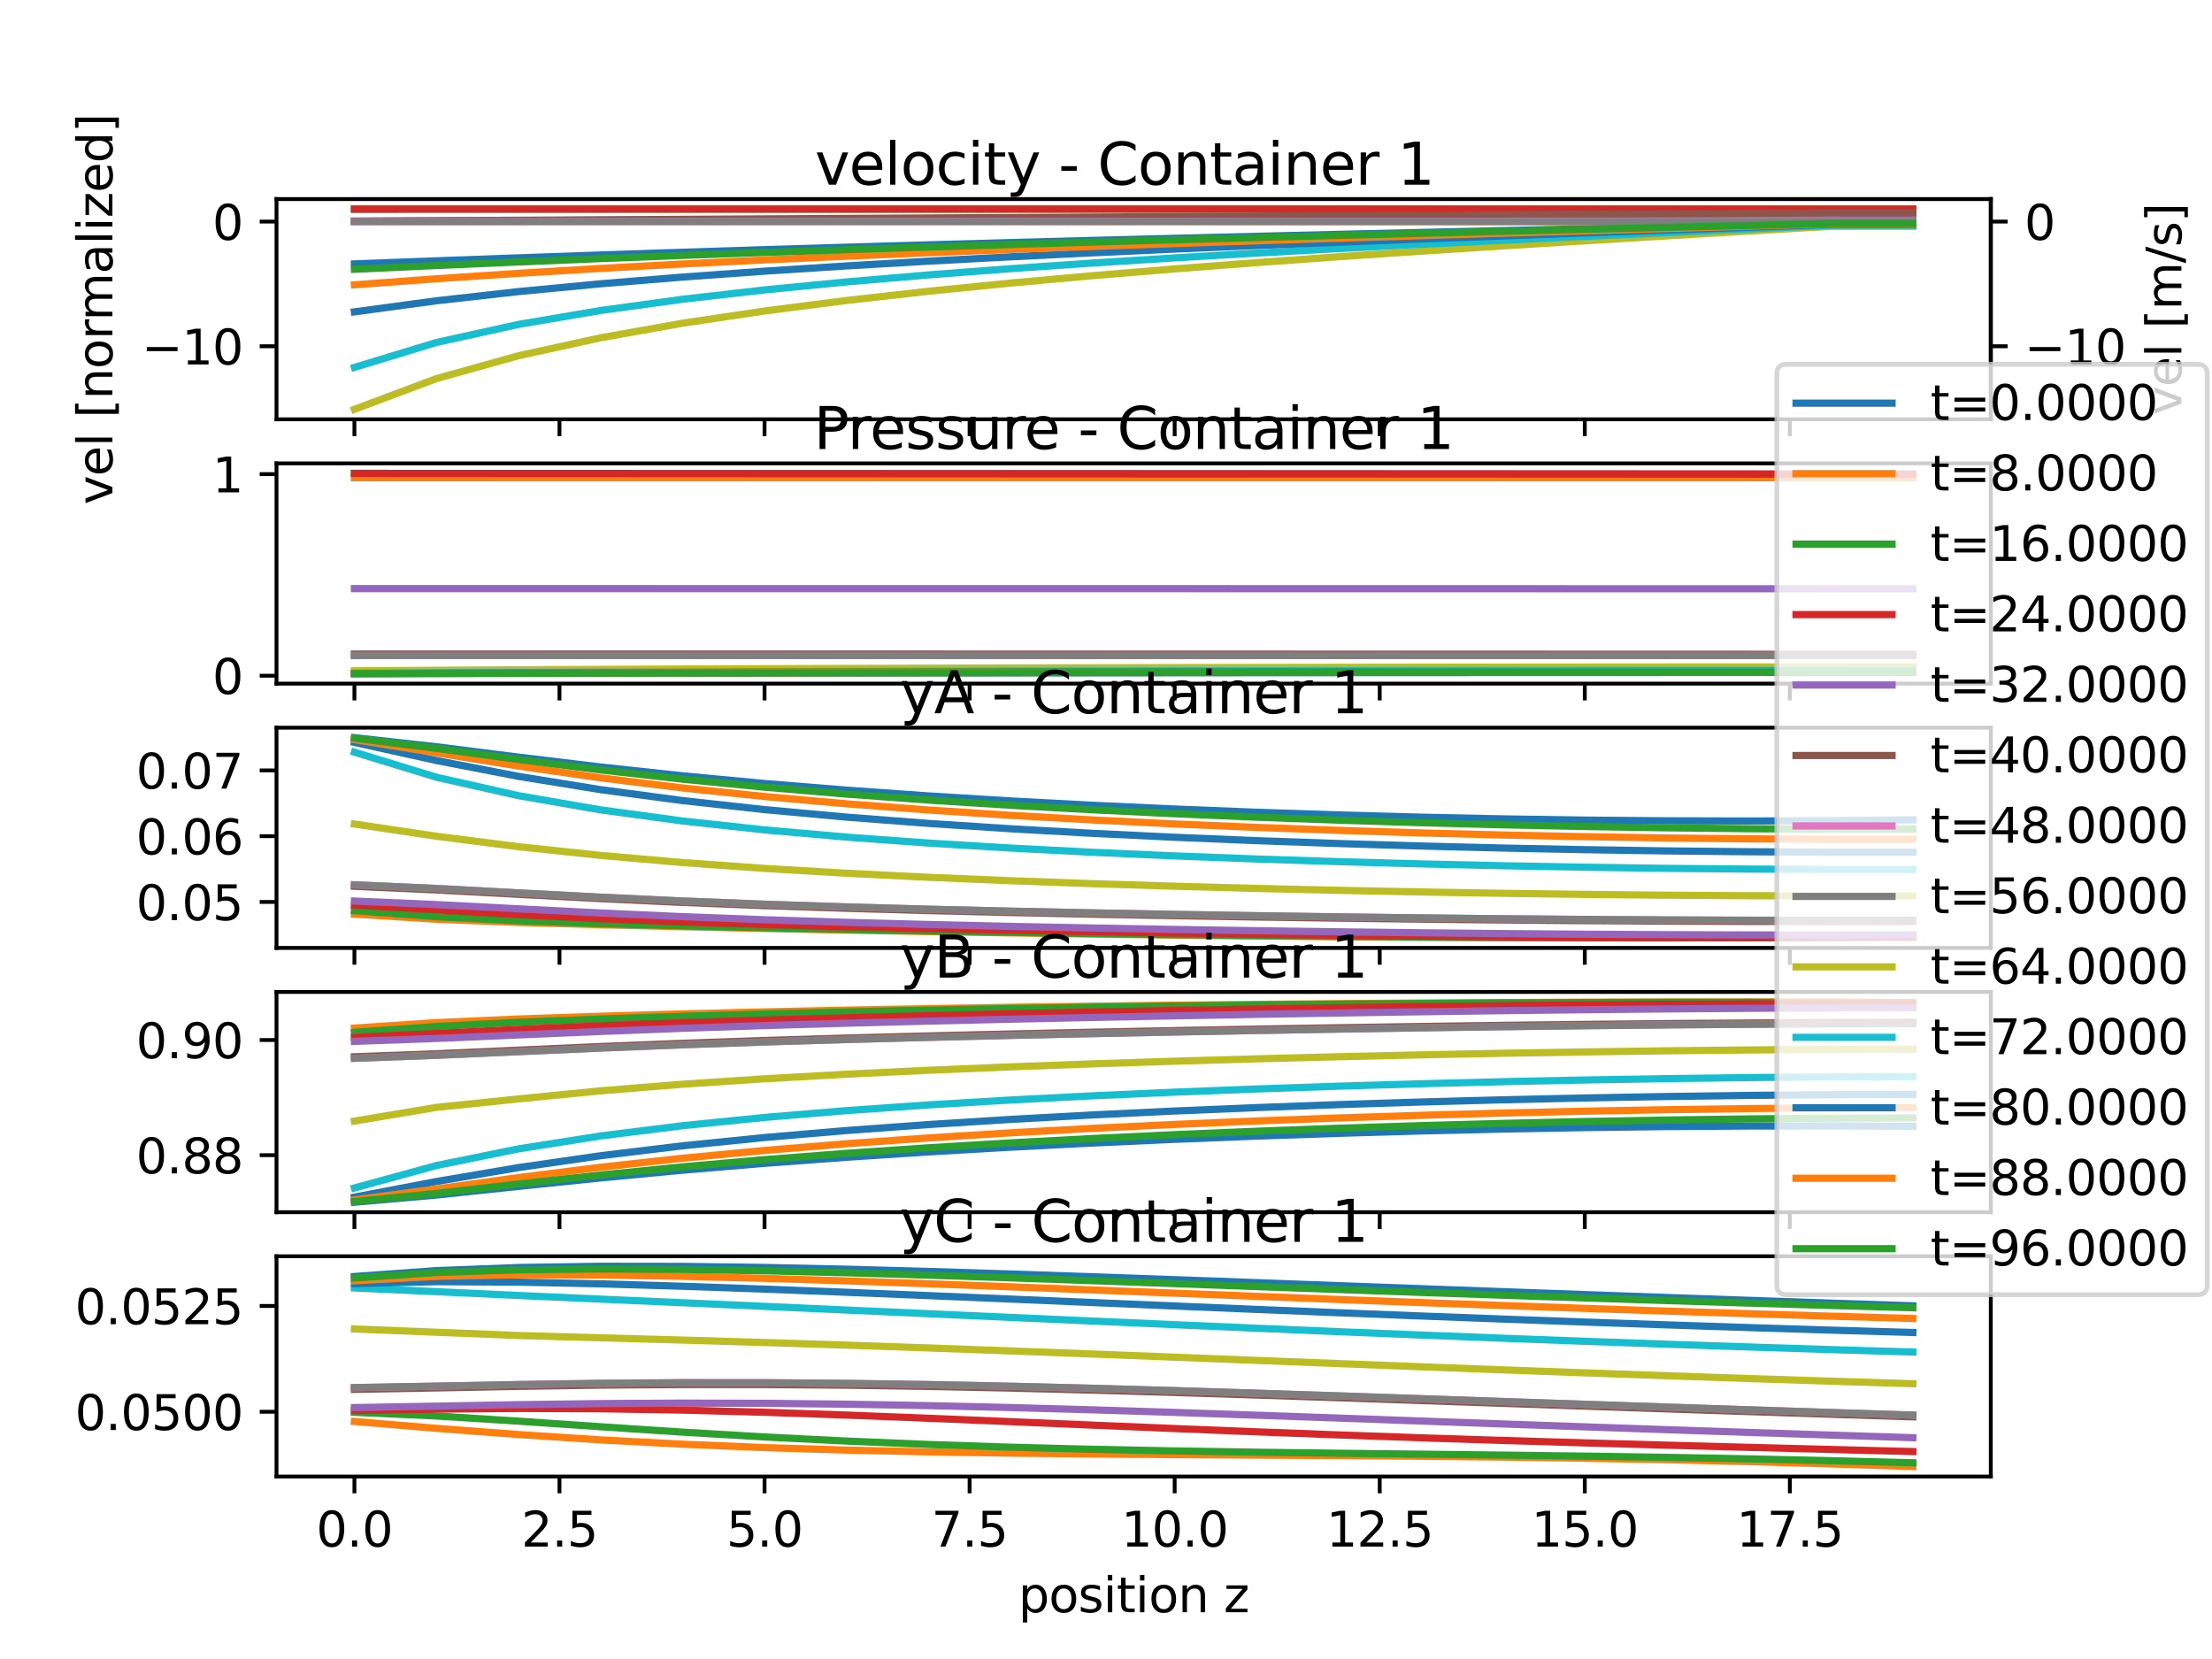 <?xml version="1.0" encoding="utf-8" standalone="no"?>
<!DOCTYPE svg PUBLIC "-//W3C//DTD SVG 1.1//EN"
  "http://www.w3.org/Graphics/SVG/1.1/DTD/svg11.dtd">
<svg xmlns:xlink="http://www.w3.org/1999/xlink" width="460.8pt" height="345.6pt" viewBox="0 0 460.8 345.6" xmlns="http://www.w3.org/2000/svg" version="1.1">
 <defs>
  <style type="text/css">*{stroke-linejoin: round; stroke-linecap: butt}</style>
 </defs>
 <g id="figure_1">
  <g id="patch_1">
   <path d="M 0 345.6 
L 460.8 345.6 
L 460.8 0 
L 0 0 
z
" style="fill: #ffffff"/>
  </g>
  <g id="axes_1">
   <g id="patch_2">
    <path d="M 57.6 87.353 
L 414.72 87.353 
L 414.72 41.472 
L 57.6 41.472 
z
" style="fill: #ffffff"/>
   </g>
   <g id="axes_2">
    <g id="patch_3">
     <path d="M 414.72 87.353 
L 414.72 87.353 
L 414.72 41.472 
L 414.72 41.472 
z
" style="fill: #ffffff"/>
    </g>
    <g id="matplotlib.axis_1"/>
    <g id="matplotlib.axis_2">
     <g id="ytick_1">
      <g id="line2d_1">
       <defs>
        <path id="m6ee68afc6f" d="M 0 0 
L 3.5 0 
" style="stroke: #000000; stroke-width: 0.8"/>
       </defs>
       <g>
        <use xlink:href="#m6ee68afc6f" x="414.72" y="72.131" style="stroke: #000000; stroke-width: 0.8"/>
       </g>
      </g>
      <g id="text_1">
       <!-- −10 -->
       <g transform="translate(421.72 75.931)scale(0.1 -0.1)">
        <defs>
         <path id="DejaVuSans-2212" d="M 678 2272 
L 4684 2272 
L 4684 1741 
L 678 1741 
L 678 2272 
z
" transform="scale(0.016)"/>
         <path id="DejaVuSans-31" d="M 794 531 
L 1825 531 
L 1825 4091 
L 703 3866 
L 703 4441 
L 1819 4666 
L 2450 4666 
L 2450 531 
L 3481 531 
L 3481 0 
L 794 0 
L 794 531 
z
" transform="scale(0.016)"/>
         <path id="DejaVuSans-30" d="M 2034 4250 
Q 1547 4250 1301 3770 
Q 1056 3291 1056 2328 
Q 1056 1369 1301 889 
Q 1547 409 2034 409 
Q 2525 409 2770 889 
Q 3016 1369 3016 2328 
Q 3016 3291 2770 3770 
Q 2525 4250 2034 4250 
z
M 2034 4750 
Q 2819 4750 3233 4129 
Q 3647 3509 3647 2328 
Q 3647 1150 3233 529 
Q 2819 -91 2034 -91 
Q 1250 -91 836 529 
Q 422 1150 422 2328 
Q 422 3509 836 4129 
Q 1250 4750 2034 4750 
z
" transform="scale(0.016)"/>
        </defs>
        <use xlink:href="#DejaVuSans-2212"/>
        <use xlink:href="#DejaVuSans-31" x="83.789"/>
        <use xlink:href="#DejaVuSans-30" x="147.412"/>
       </g>
      </g>
     </g>
     <g id="ytick_2">
      <g id="line2d_2">
       <g>
        <use xlink:href="#m6ee68afc6f" x="414.72" y="46.164" style="stroke: #000000; stroke-width: 0.8"/>
       </g>
      </g>
      <g id="text_2">
       <!-- 0 -->
       <g transform="translate(421.72 49.963)scale(0.1 -0.1)">
        <use xlink:href="#DejaVuSans-30"/>
       </g>
      </g>
     </g>
     <g id="text_3">
      <!-- vel [m/s] -->
      <g transform="translate(454.423 86.488)rotate(-90)scale(0.1 -0.1)">
       <defs>
        <path id="DejaVuSans-76" d="M 191 3500 
L 800 3500 
L 1894 563 
L 2988 3500 
L 3597 3500 
L 2284 0 
L 1503 0 
L 191 3500 
z
" transform="scale(0.016)"/>
        <path id="DejaVuSans-65" d="M 3597 1894 
L 3597 1613 
L 953 1613 
Q 991 1019 1311 708 
Q 1631 397 2203 397 
Q 2534 397 2845 478 
Q 3156 559 3463 722 
L 3463 178 
Q 3153 47 2828 -22 
Q 2503 -91 2169 -91 
Q 1331 -91 842 396 
Q 353 884 353 1716 
Q 353 2575 817 3079 
Q 1281 3584 2069 3584 
Q 2775 3584 3186 3129 
Q 3597 2675 3597 1894 
z
M 3022 2063 
Q 3016 2534 2758 2815 
Q 2500 3097 2075 3097 
Q 1594 3097 1305 2825 
Q 1016 2553 972 2059 
L 3022 2063 
z
" transform="scale(0.016)"/>
        <path id="DejaVuSans-6c" d="M 603 4863 
L 1178 4863 
L 1178 0 
L 603 0 
L 603 4863 
z
" transform="scale(0.016)"/>
        <path id="DejaVuSans-20" transform="scale(0.016)"/>
        <path id="DejaVuSans-5b" d="M 550 4863 
L 1875 4863 
L 1875 4416 
L 1125 4416 
L 1125 -397 
L 1875 -397 
L 1875 -844 
L 550 -844 
L 550 4863 
z
" transform="scale(0.016)"/>
        <path id="DejaVuSans-6d" d="M 3328 2828 
Q 3544 3216 3844 3400 
Q 4144 3584 4550 3584 
Q 5097 3584 5394 3201 
Q 5691 2819 5691 2113 
L 5691 0 
L 5113 0 
L 5113 2094 
Q 5113 2597 4934 2840 
Q 4756 3084 4391 3084 
Q 3944 3084 3684 2787 
Q 3425 2491 3425 1978 
L 3425 0 
L 2847 0 
L 2847 2094 
Q 2847 2600 2669 2842 
Q 2491 3084 2119 3084 
Q 1678 3084 1418 2786 
Q 1159 2488 1159 1978 
L 1159 0 
L 581 0 
L 581 3500 
L 1159 3500 
L 1159 2956 
Q 1356 3278 1631 3431 
Q 1906 3584 2284 3584 
Q 2666 3584 2933 3390 
Q 3200 3197 3328 2828 
z
" transform="scale(0.016)"/>
        <path id="DejaVuSans-2f" d="M 1625 4666 
L 2156 4666 
L 531 -594 
L 0 -594 
L 1625 4666 
z
" transform="scale(0.016)"/>
        <path id="DejaVuSans-73" d="M 2834 3397 
L 2834 2853 
Q 2591 2978 2328 3040 
Q 2066 3103 1784 3103 
Q 1356 3103 1142 2972 
Q 928 2841 928 2578 
Q 928 2378 1081 2264 
Q 1234 2150 1697 2047 
L 1894 2003 
Q 2506 1872 2764 1633 
Q 3022 1394 3022 966 
Q 3022 478 2636 193 
Q 2250 -91 1575 -91 
Q 1294 -91 989 -36 
Q 684 19 347 128 
L 347 722 
Q 666 556 975 473 
Q 1284 391 1588 391 
Q 1994 391 2212 530 
Q 2431 669 2431 922 
Q 2431 1156 2273 1281 
Q 2116 1406 1581 1522 
L 1381 1569 
Q 847 1681 609 1914 
Q 372 2147 372 2553 
Q 372 3047 722 3315 
Q 1072 3584 1716 3584 
Q 2034 3584 2315 3537 
Q 2597 3491 2834 3397 
z
" transform="scale(0.016)"/>
        <path id="DejaVuSans-5d" d="M 1947 4863 
L 1947 -844 
L 622 -844 
L 622 -397 
L 1369 -397 
L 1369 4416 
L 622 4416 
L 622 4863 
L 1947 4863 
z
" transform="scale(0.016)"/>
       </defs>
       <use xlink:href="#DejaVuSans-76"/>
       <use xlink:href="#DejaVuSans-65" x="59.18"/>
       <use xlink:href="#DejaVuSans-6c" x="120.703"/>
       <use xlink:href="#DejaVuSans-20" x="148.486"/>
       <use xlink:href="#DejaVuSans-5b" x="180.273"/>
       <use xlink:href="#DejaVuSans-6d" x="219.287"/>
       <use xlink:href="#DejaVuSans-2f" x="316.699"/>
       <use xlink:href="#DejaVuSans-73" x="350.391"/>
       <use xlink:href="#DejaVuSans-5d" x="402.49"/>
      </g>
     </g>
    </g>
    <g id="patch_4">
     <path d="M 414.72 87.353 
L 414.72 41.472 
" style="fill: none; stroke: #000000; stroke-width: 0.8; stroke-linejoin: miter; stroke-linecap: square"/>
    </g>
   </g>
   <g id="matplotlib.axis_3">
    <g id="xtick_1">
     <g id="line2d_3">
      <defs>
       <path id="m60989d7917" d="M 0 0 
L 0 3.5 
" style="stroke: #000000; stroke-width: 0.8"/>
      </defs>
      <g>
       <use xlink:href="#m60989d7917" x="73.833" y="87.353" style="stroke: #000000; stroke-width: 0.8"/>
      </g>
     </g>
    </g>
    <g id="xtick_2">
     <g id="line2d_4">
      <g>
       <use xlink:href="#m60989d7917" x="116.55" y="87.353" style="stroke: #000000; stroke-width: 0.8"/>
      </g>
     </g>
    </g>
    <g id="xtick_3">
     <g id="line2d_5">
      <g>
       <use xlink:href="#m60989d7917" x="159.268" y="87.353" style="stroke: #000000; stroke-width: 0.8"/>
      </g>
     </g>
    </g>
    <g id="xtick_4">
     <g id="line2d_6">
      <g>
       <use xlink:href="#m60989d7917" x="201.986" y="87.353" style="stroke: #000000; stroke-width: 0.8"/>
      </g>
     </g>
    </g>
    <g id="xtick_5">
     <g id="line2d_7">
      <g>
       <use xlink:href="#m60989d7917" x="244.704" y="87.353" style="stroke: #000000; stroke-width: 0.8"/>
      </g>
     </g>
    </g>
    <g id="xtick_6">
     <g id="line2d_8">
      <g>
       <use xlink:href="#m60989d7917" x="287.421" y="87.353" style="stroke: #000000; stroke-width: 0.8"/>
      </g>
     </g>
    </g>
    <g id="xtick_7">
     <g id="line2d_9">
      <g>
       <use xlink:href="#m60989d7917" x="330.139" y="87.353" style="stroke: #000000; stroke-width: 0.8"/>
      </g>
     </g>
    </g>
    <g id="xtick_8">
     <g id="line2d_10">
      <g>
       <use xlink:href="#m60989d7917" x="372.857" y="87.353" style="stroke: #000000; stroke-width: 0.8"/>
      </g>
     </g>
    </g>
   </g>
   <g id="matplotlib.axis_4">
    <g id="ytick_3">
     <g id="line2d_11">
      <defs>
       <path id="m5d6a33fcb5" d="M 0 0 
L -3.5 0 
" style="stroke: #000000; stroke-width: 0.8"/>
      </defs>
      <g>
       <use xlink:href="#m5d6a33fcb5" x="57.6" y="72.131" style="stroke: #000000; stroke-width: 0.8"/>
      </g>
     </g>
     <g id="text_4">
      <!-- −10 -->
      <g transform="translate(29.495 75.931)scale(0.1 -0.1)">
       <use xlink:href="#DejaVuSans-2212"/>
       <use xlink:href="#DejaVuSans-31" x="83.789"/>
       <use xlink:href="#DejaVuSans-30" x="147.412"/>
      </g>
     </g>
    </g>
    <g id="ytick_4">
     <g id="line2d_12">
      <g>
       <use xlink:href="#m5d6a33fcb5" x="57.6" y="46.164" style="stroke: #000000; stroke-width: 0.8"/>
      </g>
     </g>
     <g id="text_5">
      <!-- 0 -->
      <g transform="translate(44.237 49.963)scale(0.1 -0.1)">
       <use xlink:href="#DejaVuSans-30"/>
      </g>
     </g>
    </g>
    <g id="text_6">
     <!-- vel [normalized] -->
     <g transform="translate(23.416 105.112)rotate(-90)scale(0.1 -0.1)">
      <defs>
       <path id="DejaVuSans-6e" d="M 3513 2113 
L 3513 0 
L 2938 0 
L 2938 2094 
Q 2938 2591 2744 2837 
Q 2550 3084 2163 3084 
Q 1697 3084 1428 2787 
Q 1159 2491 1159 1978 
L 1159 0 
L 581 0 
L 581 3500 
L 1159 3500 
L 1159 2956 
Q 1366 3272 1645 3428 
Q 1925 3584 2291 3584 
Q 2894 3584 3203 3211 
Q 3513 2838 3513 2113 
z
" transform="scale(0.016)"/>
       <path id="DejaVuSans-6f" d="M 1959 3097 
Q 1497 3097 1228 2736 
Q 959 2375 959 1747 
Q 959 1119 1226 758 
Q 1494 397 1959 397 
Q 2419 397 2687 759 
Q 2956 1122 2956 1747 
Q 2956 2369 2687 2733 
Q 2419 3097 1959 3097 
z
M 1959 3584 
Q 2709 3584 3137 3096 
Q 3566 2609 3566 1747 
Q 3566 888 3137 398 
Q 2709 -91 1959 -91 
Q 1206 -91 779 398 
Q 353 888 353 1747 
Q 353 2609 779 3096 
Q 1206 3584 1959 3584 
z
" transform="scale(0.016)"/>
       <path id="DejaVuSans-72" d="M 2631 2963 
Q 2534 3019 2420 3045 
Q 2306 3072 2169 3072 
Q 1681 3072 1420 2755 
Q 1159 2438 1159 1844 
L 1159 0 
L 581 0 
L 581 3500 
L 1159 3500 
L 1159 2956 
Q 1341 3275 1631 3429 
Q 1922 3584 2338 3584 
Q 2397 3584 2469 3576 
Q 2541 3569 2628 3553 
L 2631 2963 
z
" transform="scale(0.016)"/>
       <path id="DejaVuSans-61" d="M 2194 1759 
Q 1497 1759 1228 1600 
Q 959 1441 959 1056 
Q 959 750 1161 570 
Q 1363 391 1709 391 
Q 2188 391 2477 730 
Q 2766 1069 2766 1631 
L 2766 1759 
L 2194 1759 
z
M 3341 1997 
L 3341 0 
L 2766 0 
L 2766 531 
Q 2569 213 2275 61 
Q 1981 -91 1556 -91 
Q 1019 -91 701 211 
Q 384 513 384 1019 
Q 384 1609 779 1909 
Q 1175 2209 1959 2209 
L 2766 2209 
L 2766 2266 
Q 2766 2663 2505 2880 
Q 2244 3097 1772 3097 
Q 1472 3097 1187 3025 
Q 903 2953 641 2809 
L 641 3341 
Q 956 3463 1253 3523 
Q 1550 3584 1831 3584 
Q 2591 3584 2966 3190 
Q 3341 2797 3341 1997 
z
" transform="scale(0.016)"/>
       <path id="DejaVuSans-69" d="M 603 3500 
L 1178 3500 
L 1178 0 
L 603 0 
L 603 3500 
z
M 603 4863 
L 1178 4863 
L 1178 4134 
L 603 4134 
L 603 4863 
z
" transform="scale(0.016)"/>
       <path id="DejaVuSans-7a" d="M 353 3500 
L 3084 3500 
L 3084 2975 
L 922 459 
L 3084 459 
L 3084 0 
L 275 0 
L 275 525 
L 2438 3041 
L 353 3041 
L 353 3500 
z
" transform="scale(0.016)"/>
       <path id="DejaVuSans-64" d="M 2906 2969 
L 2906 4863 
L 3481 4863 
L 3481 0 
L 2906 0 
L 2906 525 
Q 2725 213 2448 61 
Q 2172 -91 1784 -91 
Q 1150 -91 751 415 
Q 353 922 353 1747 
Q 353 2572 751 3078 
Q 1150 3584 1784 3584 
Q 2172 3584 2448 3432 
Q 2725 3281 2906 2969 
z
M 947 1747 
Q 947 1113 1208 752 
Q 1469 391 1925 391 
Q 2381 391 2643 752 
Q 2906 1113 2906 1747 
Q 2906 2381 2643 2742 
Q 2381 3103 1925 3103 
Q 1469 3103 1208 2742 
Q 947 2381 947 1747 
z
" transform="scale(0.016)"/>
      </defs>
      <use xlink:href="#DejaVuSans-76"/>
      <use xlink:href="#DejaVuSans-65" x="59.18"/>
      <use xlink:href="#DejaVuSans-6c" x="120.703"/>
      <use xlink:href="#DejaVuSans-20" x="148.486"/>
      <use xlink:href="#DejaVuSans-5b" x="180.273"/>
      <use xlink:href="#DejaVuSans-6e" x="219.287"/>
      <use xlink:href="#DejaVuSans-6f" x="282.666"/>
      <use xlink:href="#DejaVuSans-72" x="343.848"/>
      <use xlink:href="#DejaVuSans-6d" x="383.211"/>
      <use xlink:href="#DejaVuSans-61" x="480.623"/>
      <use xlink:href="#DejaVuSans-6c" x="541.902"/>
      <use xlink:href="#DejaVuSans-69" x="569.686"/>
      <use xlink:href="#DejaVuSans-7a" x="597.469"/>
      <use xlink:href="#DejaVuSans-65" x="649.959"/>
      <use xlink:href="#DejaVuSans-64" x="711.482"/>
      <use xlink:href="#DejaVuSans-5d" x="774.959"/>
     </g>
    </g>
   </g>
   <g id="line2d_13">
    <path d="M 73.833 54.972 
L 90.92 54.334 
L 108.007 53.713 
L 125.094 53.118 
L 142.181 52.55 
L 159.268 52.01 
L 176.355 51.495 
L 193.442 51.004 
L 210.529 50.534 
L 227.616 50.082 
L 244.704 49.648 
L 261.791 49.227 
L 278.878 48.819 
L 295.965 48.422 
L 313.052 48.033 
L 330.139 47.651 
L 347.226 47.275 
L 364.313 46.902 
L 381.4 46.533 
L 398.487 46.533 
" clip-path="url(#p739ec0feb3)" style="fill: none; stroke: #1f77b4; stroke-width: 1.5; stroke-linecap: square"/>
   </g>
   <g id="line2d_14">
    <path d="M 73.833 46.046 
L 90.92 46.052 
L 108.007 46.059 
L 125.094 46.066 
L 142.181 46.072 
L 159.268 46.078 
L 176.355 46.085 
L 193.442 46.091 
L 210.529 46.097 
L 227.616 46.103 
L 244.704 46.109 
L 261.791 46.115 
L 278.878 46.121 
L 295.965 46.127 
L 313.052 46.134 
L 330.139 46.14 
L 347.226 46.146 
L 364.313 46.152 
L 381.4 46.158 
L 398.487 46.158 
" clip-path="url(#p739ec0feb3)" style="fill: none; stroke: #ff7f0e; stroke-width: 1.5; stroke-linecap: square"/>
   </g>
   <g id="line2d_15">
    <path d="M 73.833 43.567 
L 90.92 43.566 
L 108.007 43.566 
L 125.094 43.565 
L 142.181 43.565 
L 159.268 43.564 
L 176.355 43.564 
L 193.442 43.563 
L 210.529 43.563 
L 227.616 43.562 
L 244.704 43.562 
L 261.791 43.561 
L 278.878 43.561 
L 295.965 43.56 
L 313.052 43.56 
L 330.139 43.56 
L 347.226 43.559 
L 364.313 43.559 
L 381.4 43.558 
L 398.487 43.558 
" clip-path="url(#p739ec0feb3)" style="fill: none; stroke: #2ca02c; stroke-width: 1.5; stroke-linecap: square"/>
   </g>
   <g id="line2d_16">
    <path d="M 73.833 43.567 
L 90.92 43.566 
L 108.007 43.566 
L 125.094 43.565 
L 142.181 43.565 
L 159.268 43.564 
L 176.355 43.564 
L 193.442 43.563 
L 210.529 43.563 
L 227.616 43.562 
L 244.704 43.562 
L 261.791 43.561 
L 278.878 43.561 
L 295.965 43.56 
L 313.052 43.56 
L 330.139 43.559 
L 347.226 43.559 
L 364.313 43.558 
L 381.4 43.558 
L 398.487 43.558 
" clip-path="url(#p739ec0feb3)" style="fill: none; stroke: #d62728; stroke-width: 1.5; stroke-linecap: square"/>
   </g>
   <g id="line2d_17">
    <path d="M 73.833 46.092 
L 90.92 46.02 
L 108.007 45.948 
L 125.094 45.875 
L 142.181 45.803 
L 159.268 45.731 
L 176.355 45.658 
L 193.442 45.586 
L 210.529 45.513 
L 227.616 45.441 
L 244.704 45.368 
L 261.791 45.295 
L 278.878 45.223 
L 295.965 45.15 
L 313.052 45.077 
L 330.139 45.004 
L 347.226 44.931 
L 364.313 44.858 
L 381.4 44.785 
L 398.487 44.785 
" clip-path="url(#p739ec0feb3)" style="fill: none; stroke: #9467bd; stroke-width: 1.5; stroke-linecap: square"/>
   </g>
   <g id="line2d_18">
    <path d="M 73.833 46.07 
L 90.92 45.976 
L 108.007 45.881 
L 125.094 45.787 
L 142.181 45.692 
L 159.268 45.596 
L 176.355 45.501 
L 193.442 45.405 
L 210.529 45.309 
L 227.616 45.213 
L 244.704 45.116 
L 261.791 45.02 
L 278.878 44.923 
L 295.965 44.826 
L 313.052 44.729 
L 330.139 44.632 
L 347.226 44.534 
L 364.313 44.436 
L 381.4 44.338 
L 398.487 44.338 
" clip-path="url(#p739ec0feb3)" style="fill: none; stroke: #8c564b; stroke-width: 1.5; stroke-linecap: square"/>
   </g>
   <g id="line2d_19">
    <path d="M 73.833 46.159 
L 90.92 46.153 
L 108.007 46.148 
L 125.094 46.143 
L 142.181 46.138 
L 159.268 46.132 
L 176.355 46.127 
L 193.442 46.122 
L 210.529 46.117 
L 227.616 46.112 
L 244.704 46.107 
L 261.791 46.102 
L 278.878 46.097 
L 295.965 46.092 
L 313.052 46.087 
L 330.139 46.082 
L 347.226 46.078 
L 364.313 46.073 
L 381.4 46.069 
L 398.487 46.069 
" clip-path="url(#p739ec0feb3)" style="fill: none; stroke: #e377c2; stroke-width: 1.5; stroke-linecap: square"/>
   </g>
   <g id="line2d_20">
    <path d="M 73.833 46.164 
L 90.92 46.164 
L 108.007 46.164 
L 125.094 46.164 
L 142.181 46.164 
L 159.268 46.164 
L 176.355 46.164 
L 193.442 46.164 
L 210.529 46.164 
L 227.616 46.164 
L 244.704 46.164 
L 261.791 46.164 
L 278.878 46.164 
L 295.965 46.164 
L 313.052 46.164 
L 330.139 46.164 
L 347.226 46.164 
L 364.313 46.164 
L 381.4 46.164 
L 398.487 46.164 
" clip-path="url(#p739ec0feb3)" style="fill: none; stroke: #7f7f7f; stroke-width: 1.5; stroke-linecap: square"/>
   </g>
   <g id="line2d_21">
    <path d="M 73.833 85.268 
L 90.92 78.868 
L 108.007 74.105 
L 125.094 70.372 
L 142.181 67.332 
L 159.268 64.782 
L 176.355 62.592 
L 193.442 60.675 
L 210.529 58.968 
L 227.616 57.425 
L 244.704 56.014 
L 261.791 54.708 
L 278.878 53.485 
L 295.965 52.331 
L 313.052 51.23 
L 330.139 50.171 
L 347.226 49.143 
L 364.313 48.138 
L 381.4 47.148 
L 398.487 47.148 
" clip-path="url(#p739ec0feb3)" style="fill: none; stroke: #bcbd22; stroke-width: 1.5; stroke-linecap: square"/>
   </g>
   <g id="line2d_22">
    <path d="M 73.833 76.533 
L 90.92 71.341 
L 108.007 67.58 
L 125.094 64.68 
L 142.181 62.342 
L 159.268 60.393 
L 176.355 58.725 
L 193.442 57.266 
L 210.529 55.968 
L 227.616 54.794 
L 244.704 53.719 
L 261.791 52.723 
L 278.878 51.789 
L 295.965 50.905 
L 313.052 50.061 
L 330.139 49.248 
L 347.226 48.458 
L 364.313 47.685 
L 381.4 46.922 
L 398.487 46.922 
" clip-path="url(#p739ec0feb3)" style="fill: none; stroke: #17becf; stroke-width: 1.5; stroke-linecap: square"/>
   </g>
   <g id="line2d_23">
    <path d="M 73.833 64.964 
L 90.92 62.659 
L 108.007 60.743 
L 125.094 59.12 
L 142.181 57.719 
L 159.268 56.489 
L 176.355 55.393 
L 193.442 54.404 
L 210.529 53.499 
L 227.616 52.665 
L 244.704 51.886 
L 261.791 51.154 
L 278.878 50.46 
L 295.965 49.796 
L 313.052 49.157 
L 330.139 48.537 
L 347.226 47.932 
L 364.313 47.337 
L 381.4 46.749 
L 398.487 46.749 
" clip-path="url(#p739ec0feb3)" style="fill: none; stroke: #1f77b4; stroke-width: 1.5; stroke-linecap: square"/>
   </g>
   <g id="line2d_24">
    <path d="M 73.833 59.33 
L 90.92 58.072 
L 108.007 56.939 
L 125.094 55.916 
L 142.181 54.99 
L 159.268 54.144 
L 176.355 53.366 
L 193.442 52.645 
L 210.529 51.972 
L 227.616 51.339 
L 244.704 50.741 
L 261.791 50.171 
L 278.878 49.624 
L 295.965 49.097 
L 313.052 48.586 
L 330.139 48.088 
L 347.226 47.599 
L 364.313 47.117 
L 381.4 46.64 
L 398.487 46.64 
" clip-path="url(#p739ec0feb3)" style="fill: none; stroke: #ff7f0e; stroke-width: 1.5; stroke-linecap: square"/>
   </g>
   <g id="line2d_25">
    <path d="M 73.833 56.092 
L 90.92 55.312 
L 108.007 54.57 
L 125.094 53.87 
L 142.181 53.213 
L 159.268 52.594 
L 176.355 52.011 
L 193.442 51.459 
L 210.529 50.935 
L 227.616 50.435 
L 244.704 49.955 
L 261.791 49.494 
L 278.878 49.047 
L 295.965 48.614 
L 313.052 48.191 
L 330.139 47.776 
L 347.226 47.368 
L 364.313 46.964 
L 381.4 46.563 
L 398.487 46.563 
" clip-path="url(#p739ec0feb3)" style="fill: none; stroke: #2ca02c; stroke-width: 1.5; stroke-linecap: square"/>
   </g>
   <g id="patch_5">
    <path d="M 57.6 87.353 
L 57.6 41.472 
" style="fill: none; stroke: #000000; stroke-width: 0.8; stroke-linejoin: miter; stroke-linecap: square"/>
   </g>
   <g id="patch_6">
    <path d="M 414.72 87.353 
L 414.72 41.472 
" style="fill: none; stroke: #000000; stroke-width: 0.8; stroke-linejoin: miter; stroke-linecap: square"/>
   </g>
   <g id="patch_7">
    <path d="M 57.6 87.353 
L 414.72 87.353 
" style="fill: none; stroke: #000000; stroke-width: 0.8; stroke-linejoin: miter; stroke-linecap: square"/>
   </g>
   <g id="patch_8">
    <path d="M 57.6 41.472 
L 414.72 41.472 
" style="fill: none; stroke: #000000; stroke-width: 0.8; stroke-linejoin: miter; stroke-linecap: square"/>
   </g>
   <g id="text_7">
    <!-- velocity - Container 1  -->
    <g transform="translate(169.779 38.472)scale(0.12 -0.12)">
     <defs>
      <path id="DejaVuSans-63" d="M 3122 3366 
L 3122 2828 
Q 2878 2963 2633 3030 
Q 2388 3097 2138 3097 
Q 1578 3097 1268 2742 
Q 959 2388 959 1747 
Q 959 1106 1268 751 
Q 1578 397 2138 397 
Q 2388 397 2633 464 
Q 2878 531 3122 666 
L 3122 134 
Q 2881 22 2623 -34 
Q 2366 -91 2075 -91 
Q 1284 -91 818 406 
Q 353 903 353 1747 
Q 353 2603 823 3093 
Q 1294 3584 2113 3584 
Q 2378 3584 2631 3529 
Q 2884 3475 3122 3366 
z
" transform="scale(0.016)"/>
      <path id="DejaVuSans-74" d="M 1172 4494 
L 1172 3500 
L 2356 3500 
L 2356 3053 
L 1172 3053 
L 1172 1153 
Q 1172 725 1289 603 
Q 1406 481 1766 481 
L 2356 481 
L 2356 0 
L 1766 0 
Q 1100 0 847 248 
Q 594 497 594 1153 
L 594 3053 
L 172 3053 
L 172 3500 
L 594 3500 
L 594 4494 
L 1172 4494 
z
" transform="scale(0.016)"/>
      <path id="DejaVuSans-79" d="M 2059 -325 
Q 1816 -950 1584 -1140 
Q 1353 -1331 966 -1331 
L 506 -1331 
L 506 -850 
L 844 -850 
Q 1081 -850 1212 -737 
Q 1344 -625 1503 -206 
L 1606 56 
L 191 3500 
L 800 3500 
L 1894 763 
L 2988 3500 
L 3597 3500 
L 2059 -325 
z
" transform="scale(0.016)"/>
      <path id="DejaVuSans-2d" d="M 313 2009 
L 1997 2009 
L 1997 1497 
L 313 1497 
L 313 2009 
z
" transform="scale(0.016)"/>
      <path id="DejaVuSans-43" d="M 4122 4306 
L 4122 3641 
Q 3803 3938 3442 4084 
Q 3081 4231 2675 4231 
Q 1875 4231 1450 3742 
Q 1025 3253 1025 2328 
Q 1025 1406 1450 917 
Q 1875 428 2675 428 
Q 3081 428 3442 575 
Q 3803 722 4122 1019 
L 4122 359 
Q 3791 134 3420 21 
Q 3050 -91 2638 -91 
Q 1578 -91 968 557 
Q 359 1206 359 2328 
Q 359 3453 968 4101 
Q 1578 4750 2638 4750 
Q 3056 4750 3426 4639 
Q 3797 4528 4122 4306 
z
" transform="scale(0.016)"/>
     </defs>
     <use xlink:href="#DejaVuSans-76"/>
     <use xlink:href="#DejaVuSans-65" x="59.18"/>
     <use xlink:href="#DejaVuSans-6c" x="120.703"/>
     <use xlink:href="#DejaVuSans-6f" x="148.486"/>
     <use xlink:href="#DejaVuSans-63" x="209.668"/>
     <use xlink:href="#DejaVuSans-69" x="264.648"/>
     <use xlink:href="#DejaVuSans-74" x="292.432"/>
     <use xlink:href="#DejaVuSans-79" x="331.641"/>
     <use xlink:href="#DejaVuSans-20" x="390.82"/>
     <use xlink:href="#DejaVuSans-2d" x="422.607"/>
     <use xlink:href="#DejaVuSans-20" x="458.691"/>
     <use xlink:href="#DejaVuSans-43" x="490.479"/>
     <use xlink:href="#DejaVuSans-6f" x="560.303"/>
     <use xlink:href="#DejaVuSans-6e" x="621.484"/>
     <use xlink:href="#DejaVuSans-74" x="684.863"/>
     <use xlink:href="#DejaVuSans-61" x="724.072"/>
     <use xlink:href="#DejaVuSans-69" x="785.352"/>
     <use xlink:href="#DejaVuSans-6e" x="813.135"/>
     <use xlink:href="#DejaVuSans-65" x="876.514"/>
     <use xlink:href="#DejaVuSans-72" x="938.037"/>
     <use xlink:href="#DejaVuSans-20" x="979.15"/>
     <use xlink:href="#DejaVuSans-31" x="1010.938"/>
     <use xlink:href="#DejaVuSans-20" x="1074.561"/>
    </g>
   </g>
  </g>
  <g id="axes_3">
   <g id="patch_9">
    <path d="M 57.6 142.411 
L 414.72 142.411 
L 414.72 96.53 
L 57.6 96.53 
z
" style="fill: #ffffff"/>
   </g>
   <g id="matplotlib.axis_5">
    <g id="xtick_9">
     <g id="line2d_26">
      <g>
       <use xlink:href="#m60989d7917" x="73.833" y="142.411" style="stroke: #000000; stroke-width: 0.8"/>
      </g>
     </g>
    </g>
    <g id="xtick_10">
     <g id="line2d_27">
      <g>
       <use xlink:href="#m60989d7917" x="116.55" y="142.411" style="stroke: #000000; stroke-width: 0.8"/>
      </g>
     </g>
    </g>
    <g id="xtick_11">
     <g id="line2d_28">
      <g>
       <use xlink:href="#m60989d7917" x="159.268" y="142.411" style="stroke: #000000; stroke-width: 0.8"/>
      </g>
     </g>
    </g>
    <g id="xtick_12">
     <g id="line2d_29">
      <g>
       <use xlink:href="#m60989d7917" x="201.986" y="142.411" style="stroke: #000000; stroke-width: 0.8"/>
      </g>
     </g>
    </g>
    <g id="xtick_13">
     <g id="line2d_30">
      <g>
       <use xlink:href="#m60989d7917" x="244.704" y="142.411" style="stroke: #000000; stroke-width: 0.8"/>
      </g>
     </g>
    </g>
    <g id="xtick_14">
     <g id="line2d_31">
      <g>
       <use xlink:href="#m60989d7917" x="287.421" y="142.411" style="stroke: #000000; stroke-width: 0.8"/>
      </g>
     </g>
    </g>
    <g id="xtick_15">
     <g id="line2d_32">
      <g>
       <use xlink:href="#m60989d7917" x="330.139" y="142.411" style="stroke: #000000; stroke-width: 0.8"/>
      </g>
     </g>
    </g>
    <g id="xtick_16">
     <g id="line2d_33">
      <g>
       <use xlink:href="#m60989d7917" x="372.857" y="142.411" style="stroke: #000000; stroke-width: 0.8"/>
      </g>
     </g>
    </g>
   </g>
   <g id="matplotlib.axis_6">
    <g id="ytick_5">
     <g id="line2d_34">
      <g>
       <use xlink:href="#m5d6a33fcb5" x="57.6" y="140.761" style="stroke: #000000; stroke-width: 0.8"/>
      </g>
     </g>
     <g id="text_8">
      <!-- 0 -->
      <g transform="translate(44.237 144.56)scale(0.1 -0.1)">
       <use xlink:href="#DejaVuSans-30"/>
      </g>
     </g>
    </g>
    <g id="ytick_6">
     <g id="line2d_35">
      <g>
       <use xlink:href="#m5d6a33fcb5" x="57.6" y="98.772" style="stroke: #000000; stroke-width: 0.8"/>
      </g>
     </g>
     <g id="text_9">
      <!-- 1 -->
      <g transform="translate(44.237 102.571)scale(0.1 -0.1)">
       <use xlink:href="#DejaVuSans-31"/>
      </g>
     </g>
    </g>
   </g>
   <g id="line2d_36">
    <path d="M 73.833 140.326 
L 90.92 140.298 
L 108.007 140.273 
L 125.094 140.25 
L 142.181 140.228 
L 159.268 140.209 
L 176.355 140.191 
L 193.442 140.174 
L 210.529 140.159 
L 227.616 140.146 
L 244.704 140.134 
L 261.791 140.123 
L 278.878 140.113 
L 295.965 140.105 
L 313.052 140.098 
L 330.139 140.093 
L 347.226 140.088 
L 364.313 140.085 
L 381.4 140.082 
L 398.487 140.081 
" clip-path="url(#p38d81f2737)" style="fill: none; stroke: #1f77b4; stroke-width: 1.5; stroke-linecap: square"/>
   </g>
   <g id="line2d_37">
    <path d="M 73.833 99.533 
L 90.92 99.533 
L 108.007 99.533 
L 125.094 99.534 
L 142.181 99.534 
L 159.268 99.534 
L 176.355 99.535 
L 193.442 99.535 
L 210.529 99.535 
L 227.616 99.535 
L 244.704 99.535 
L 261.791 99.536 
L 278.878 99.536 
L 295.965 99.536 
L 313.052 99.536 
L 330.139 99.536 
L 347.226 99.536 
L 364.313 99.536 
L 381.4 99.536 
L 398.487 99.536 
" clip-path="url(#p38d81f2737)" style="fill: none; stroke: #ff7f0e; stroke-width: 1.5; stroke-linecap: square"/>
   </g>
   <g id="line2d_38">
    <path d="M 73.833 98.615 
L 90.92 98.623 
L 108.007 98.631 
L 125.094 98.639 
L 142.181 98.647 
L 159.268 98.655 
L 176.355 98.663 
L 193.442 98.671 
L 210.529 98.679 
L 227.616 98.687 
L 244.704 98.695 
L 261.791 98.703 
L 278.878 98.711 
L 295.965 98.719 
L 313.052 98.728 
L 330.139 98.736 
L 347.226 98.744 
L 364.313 98.752 
L 381.4 98.76 
L 398.487 98.768 
" clip-path="url(#p38d81f2737)" style="fill: none; stroke: #2ca02c; stroke-width: 1.5; stroke-linecap: square"/>
   </g>
   <g id="line2d_39">
    <path d="M 73.833 98.615 
L 90.92 98.623 
L 108.007 98.631 
L 125.094 98.639 
L 142.181 98.647 
L 159.268 98.655 
L 176.355 98.663 
L 193.442 98.671 
L 210.529 98.679 
L 227.616 98.687 
L 244.704 98.695 
L 261.791 98.703 
L 278.878 98.711 
L 295.965 98.719 
L 313.052 98.727 
L 330.139 98.736 
L 347.226 98.744 
L 364.313 98.752 
L 381.4 98.76 
L 398.487 98.768 
" clip-path="url(#p38d81f2737)" style="fill: none; stroke: #d62728; stroke-width: 1.5; stroke-linecap: square"/>
   </g>
   <g id="line2d_40">
    <path d="M 73.833 122.615 
L 90.92 122.615 
L 108.007 122.615 
L 125.094 122.616 
L 142.181 122.617 
L 159.268 122.618 
L 176.355 122.619 
L 193.442 122.621 
L 210.529 122.623 
L 227.616 122.625 
L 244.704 122.627 
L 261.791 122.63 
L 278.878 122.632 
L 295.965 122.635 
L 313.052 122.638 
L 330.139 122.642 
L 347.226 122.645 
L 364.313 122.649 
L 381.4 122.653 
L 398.487 122.657 
" clip-path="url(#p38d81f2737)" style="fill: none; stroke: #9467bd; stroke-width: 1.5; stroke-linecap: square"/>
   </g>
   <g id="line2d_41">
    <path d="M 73.833 136.248 
L 90.92 136.248 
L 108.007 136.249 
L 125.094 136.249 
L 142.181 136.251 
L 159.268 136.252 
L 176.355 136.254 
L 193.442 136.256 
L 210.529 136.258 
L 227.616 136.261 
L 244.704 136.264 
L 261.791 136.267 
L 278.878 136.27 
L 295.965 136.274 
L 313.052 136.278 
L 330.139 136.283 
L 347.226 136.288 
L 364.313 136.293 
L 381.4 136.298 
L 398.487 136.304 
" clip-path="url(#p38d81f2737)" style="fill: none; stroke: #8c564b; stroke-width: 1.5; stroke-linecap: square"/>
   </g>
   <g id="line2d_42">
    <path d="M 73.833 136.554 
L 90.92 136.554 
L 108.007 136.554 
L 125.094 136.554 
L 142.181 136.554 
L 159.268 136.554 
L 176.355 136.554 
L 193.442 136.554 
L 210.529 136.554 
L 227.616 136.554 
L 244.704 136.555 
L 261.791 136.555 
L 278.878 136.555 
L 295.965 136.555 
L 313.052 136.555 
L 330.139 136.556 
L 347.226 136.556 
L 364.313 136.556 
L 381.4 136.556 
L 398.487 136.557 
" clip-path="url(#p38d81f2737)" style="fill: none; stroke: #e377c2; stroke-width: 1.5; stroke-linecap: square"/>
   </g>
   <g id="line2d_43">
    <path d="M 73.833 136.562 
L 90.92 136.562 
L 108.007 136.562 
L 125.094 136.562 
L 142.181 136.562 
L 159.268 136.562 
L 176.355 136.562 
L 193.442 136.562 
L 210.529 136.562 
L 227.616 136.562 
L 244.704 136.562 
L 261.791 136.562 
L 278.878 136.562 
L 295.965 136.562 
L 313.052 136.562 
L 330.139 136.562 
L 347.226 136.562 
L 364.313 136.562 
L 381.4 136.562 
L 398.487 136.562 
" clip-path="url(#p38d81f2737)" style="fill: none; stroke: #7f7f7f; stroke-width: 1.5; stroke-linecap: square"/>
   </g>
   <g id="line2d_44">
    <path d="M 73.833 139.749 
L 90.92 139.628 
L 108.007 139.527 
L 125.094 139.441 
L 142.181 139.366 
L 159.268 139.301 
L 176.355 139.243 
L 193.442 139.193 
L 210.529 139.148 
L 227.616 139.108 
L 244.704 139.074 
L 261.791 139.043 
L 278.878 139.017 
L 295.965 138.994 
L 313.052 138.975 
L 330.139 138.96 
L 347.226 138.947 
L 364.313 138.938 
L 381.4 138.932 
L 398.487 138.929 
" clip-path="url(#p38d81f2737)" style="fill: none; stroke: #bcbd22; stroke-width: 1.5; stroke-linecap: square"/>
   </g>
   <g id="line2d_45">
    <path d="M 73.833 140.263 
L 90.92 140.169 
L 108.007 140.091 
L 125.094 140.025 
L 142.181 139.968 
L 159.268 139.918 
L 176.355 139.874 
L 193.442 139.836 
L 210.529 139.801 
L 227.616 139.771 
L 244.704 139.745 
L 261.791 139.721 
L 278.878 139.701 
L 295.965 139.684 
L 313.052 139.669 
L 330.139 139.657 
L 347.226 139.647 
L 364.313 139.64 
L 381.4 139.636 
L 398.487 139.633 
" clip-path="url(#p38d81f2737)" style="fill: none; stroke: #17becf; stroke-width: 1.5; stroke-linecap: square"/>
   </g>
   <g id="line2d_46">
    <path d="M 73.833 140.304 
L 90.92 140.246 
L 108.007 140.195 
L 125.094 140.15 
L 142.181 140.11 
L 159.268 140.075 
L 176.355 140.043 
L 193.442 140.014 
L 210.529 139.989 
L 227.616 139.966 
L 244.704 139.946 
L 261.791 139.929 
L 278.878 139.913 
L 295.965 139.9 
L 313.052 139.889 
L 330.139 139.88 
L 347.226 139.872 
L 364.313 139.867 
L 381.4 139.863 
L 398.487 139.861 
" clip-path="url(#p38d81f2737)" style="fill: none; stroke: #1f77b4; stroke-width: 1.5; stroke-linecap: square"/>
   </g>
   <g id="line2d_47">
    <path d="M 73.833 140.317 
L 90.92 140.276 
L 108.007 140.24 
L 125.094 140.206 
L 142.181 140.176 
L 159.268 140.149 
L 176.355 140.124 
L 193.442 140.102 
L 210.529 140.082 
L 227.616 140.064 
L 244.704 140.048 
L 261.791 140.034 
L 278.878 140.022 
L 295.965 140.011 
L 313.052 140.002 
L 330.139 139.995 
L 347.226 139.989 
L 364.313 139.984 
L 381.4 139.981 
L 398.487 139.98 
" clip-path="url(#p38d81f2737)" style="fill: none; stroke: #ff7f0e; stroke-width: 1.5; stroke-linecap: square"/>
   </g>
   <g id="line2d_48">
    <path d="M 73.833 140.323 
L 90.92 140.293 
L 108.007 140.265 
L 125.094 140.239 
L 142.181 140.215 
L 159.268 140.193 
L 176.355 140.173 
L 193.442 140.155 
L 210.529 140.139 
L 227.616 140.124 
L 244.704 140.111 
L 261.791 140.099 
L 278.878 140.089 
L 295.965 140.08 
L 313.052 140.073 
L 330.139 140.066 
L 347.226 140.061 
L 364.313 140.058 
L 381.4 140.055 
L 398.487 140.054 
" clip-path="url(#p38d81f2737)" style="fill: none; stroke: #2ca02c; stroke-width: 1.5; stroke-linecap: square"/>
   </g>
   <g id="patch_10">
    <path d="M 57.6 142.411 
L 57.6 96.53 
" style="fill: none; stroke: #000000; stroke-width: 0.8; stroke-linejoin: miter; stroke-linecap: square"/>
   </g>
   <g id="patch_11">
    <path d="M 414.72 142.411 
L 414.72 96.53 
" style="fill: none; stroke: #000000; stroke-width: 0.8; stroke-linejoin: miter; stroke-linecap: square"/>
   </g>
   <g id="patch_12">
    <path d="M 57.6 142.411 
L 414.72 142.411 
" style="fill: none; stroke: #000000; stroke-width: 0.8; stroke-linejoin: miter; stroke-linecap: square"/>
   </g>
   <g id="patch_13">
    <path d="M 57.6 96.53 
L 414.72 96.53 
" style="fill: none; stroke: #000000; stroke-width: 0.8; stroke-linejoin: miter; stroke-linecap: square"/>
   </g>
   <g id="text_10">
    <!-- Pressure - Container 1 -->
    <g transform="translate(169.523 93.53)scale(0.12 -0.12)">
     <defs>
      <path id="DejaVuSans-50" d="M 1259 4147 
L 1259 2394 
L 2053 2394 
Q 2494 2394 2734 2622 
Q 2975 2850 2975 3272 
Q 2975 3691 2734 3919 
Q 2494 4147 2053 4147 
L 1259 4147 
z
M 628 4666 
L 2053 4666 
Q 2838 4666 3239 4311 
Q 3641 3956 3641 3272 
Q 3641 2581 3239 2228 
Q 2838 1875 2053 1875 
L 1259 1875 
L 1259 0 
L 628 0 
L 628 4666 
z
" transform="scale(0.016)"/>
      <path id="DejaVuSans-75" d="M 544 1381 
L 544 3500 
L 1119 3500 
L 1119 1403 
Q 1119 906 1312 657 
Q 1506 409 1894 409 
Q 2359 409 2629 706 
Q 2900 1003 2900 1516 
L 2900 3500 
L 3475 3500 
L 3475 0 
L 2900 0 
L 2900 538 
Q 2691 219 2414 64 
Q 2138 -91 1772 -91 
Q 1169 -91 856 284 
Q 544 659 544 1381 
z
M 1991 3584 
L 1991 3584 
z
" transform="scale(0.016)"/>
     </defs>
     <use xlink:href="#DejaVuSans-50"/>
     <use xlink:href="#DejaVuSans-72" x="58.553"/>
     <use xlink:href="#DejaVuSans-65" x="97.416"/>
     <use xlink:href="#DejaVuSans-73" x="158.939"/>
     <use xlink:href="#DejaVuSans-73" x="211.039"/>
     <use xlink:href="#DejaVuSans-75" x="263.139"/>
     <use xlink:href="#DejaVuSans-72" x="326.518"/>
     <use xlink:href="#DejaVuSans-65" x="365.381"/>
     <use xlink:href="#DejaVuSans-20" x="426.904"/>
     <use xlink:href="#DejaVuSans-2d" x="458.691"/>
     <use xlink:href="#DejaVuSans-20" x="494.775"/>
     <use xlink:href="#DejaVuSans-43" x="526.562"/>
     <use xlink:href="#DejaVuSans-6f" x="596.387"/>
     <use xlink:href="#DejaVuSans-6e" x="657.568"/>
     <use xlink:href="#DejaVuSans-74" x="720.947"/>
     <use xlink:href="#DejaVuSans-61" x="760.156"/>
     <use xlink:href="#DejaVuSans-69" x="821.436"/>
     <use xlink:href="#DejaVuSans-6e" x="849.219"/>
     <use xlink:href="#DejaVuSans-65" x="912.598"/>
     <use xlink:href="#DejaVuSans-72" x="974.121"/>
     <use xlink:href="#DejaVuSans-20" x="1015.234"/>
     <use xlink:href="#DejaVuSans-31" x="1047.021"/>
    </g>
   </g>
  </g>
  <g id="axes_4">
   <g id="patch_14">
    <path d="M 57.6 197.469 
L 414.72 197.469 
L 414.72 151.587 
L 57.6 151.587 
z
" style="fill: #ffffff"/>
   </g>
   <g id="matplotlib.axis_7">
    <g id="xtick_17">
     <g id="line2d_49">
      <g>
       <use xlink:href="#m60989d7917" x="73.833" y="197.469" style="stroke: #000000; stroke-width: 0.8"/>
      </g>
     </g>
    </g>
    <g id="xtick_18">
     <g id="line2d_50">
      <g>
       <use xlink:href="#m60989d7917" x="116.55" y="197.469" style="stroke: #000000; stroke-width: 0.8"/>
      </g>
     </g>
    </g>
    <g id="xtick_19">
     <g id="line2d_51">
      <g>
       <use xlink:href="#m60989d7917" x="159.268" y="197.469" style="stroke: #000000; stroke-width: 0.8"/>
      </g>
     </g>
    </g>
    <g id="xtick_20">
     <g id="line2d_52">
      <g>
       <use xlink:href="#m60989d7917" x="201.986" y="197.469" style="stroke: #000000; stroke-width: 0.8"/>
      </g>
     </g>
    </g>
    <g id="xtick_21">
     <g id="line2d_53">
      <g>
       <use xlink:href="#m60989d7917" x="244.704" y="197.469" style="stroke: #000000; stroke-width: 0.8"/>
      </g>
     </g>
    </g>
    <g id="xtick_22">
     <g id="line2d_54">
      <g>
       <use xlink:href="#m60989d7917" x="287.421" y="197.469" style="stroke: #000000; stroke-width: 0.8"/>
      </g>
     </g>
    </g>
    <g id="xtick_23">
     <g id="line2d_55">
      <g>
       <use xlink:href="#m60989d7917" x="330.139" y="197.469" style="stroke: #000000; stroke-width: 0.8"/>
      </g>
     </g>
    </g>
    <g id="xtick_24">
     <g id="line2d_56">
      <g>
       <use xlink:href="#m60989d7917" x="372.857" y="197.469" style="stroke: #000000; stroke-width: 0.8"/>
      </g>
     </g>
    </g>
   </g>
   <g id="matplotlib.axis_8">
    <g id="ytick_7">
     <g id="line2d_57">
      <g>
       <use xlink:href="#m5d6a33fcb5" x="57.6" y="187.894" style="stroke: #000000; stroke-width: 0.8"/>
      </g>
     </g>
     <g id="text_11">
      <!-- 0.05 -->
      <g transform="translate(28.334 191.693)scale(0.1 -0.1)">
       <defs>
        <path id="DejaVuSans-2e" d="M 684 794 
L 1344 794 
L 1344 0 
L 684 0 
L 684 794 
z
" transform="scale(0.016)"/>
        <path id="DejaVuSans-35" d="M 691 4666 
L 3169 4666 
L 3169 4134 
L 1269 4134 
L 1269 2991 
Q 1406 3038 1543 3061 
Q 1681 3084 1819 3084 
Q 2600 3084 3056 2656 
Q 3513 2228 3513 1497 
Q 3513 744 3044 326 
Q 2575 -91 1722 -91 
Q 1428 -91 1123 -41 
Q 819 9 494 109 
L 494 744 
Q 775 591 1075 516 
Q 1375 441 1709 441 
Q 2250 441 2565 725 
Q 2881 1009 2881 1497 
Q 2881 1984 2565 2268 
Q 2250 2553 1709 2553 
Q 1456 2553 1204 2497 
Q 953 2441 691 2322 
L 691 4666 
z
" transform="scale(0.016)"/>
       </defs>
       <use xlink:href="#DejaVuSans-30"/>
       <use xlink:href="#DejaVuSans-2e" x="63.623"/>
       <use xlink:href="#DejaVuSans-30" x="95.41"/>
       <use xlink:href="#DejaVuSans-35" x="159.033"/>
      </g>
     </g>
    </g>
    <g id="ytick_8">
     <g id="line2d_58">
      <g>
       <use xlink:href="#m5d6a33fcb5" x="57.6" y="174.189" style="stroke: #000000; stroke-width: 0.8"/>
      </g>
     </g>
     <g id="text_12">
      <!-- 0.06 -->
      <g transform="translate(28.334 177.989)scale(0.1 -0.1)">
       <defs>
        <path id="DejaVuSans-36" d="M 2113 2584 
Q 1688 2584 1439 2293 
Q 1191 2003 1191 1497 
Q 1191 994 1439 701 
Q 1688 409 2113 409 
Q 2538 409 2786 701 
Q 3034 994 3034 1497 
Q 3034 2003 2786 2293 
Q 2538 2584 2113 2584 
z
M 3366 4563 
L 3366 3988 
Q 3128 4100 2886 4159 
Q 2644 4219 2406 4219 
Q 1781 4219 1451 3797 
Q 1122 3375 1075 2522 
Q 1259 2794 1537 2939 
Q 1816 3084 2150 3084 
Q 2853 3084 3261 2657 
Q 3669 2231 3669 1497 
Q 3669 778 3244 343 
Q 2819 -91 2113 -91 
Q 1303 -91 875 529 
Q 447 1150 447 2328 
Q 447 3434 972 4092 
Q 1497 4750 2381 4750 
Q 2619 4750 2861 4703 
Q 3103 4656 3366 4563 
z
" transform="scale(0.016)"/>
       </defs>
       <use xlink:href="#DejaVuSans-30"/>
       <use xlink:href="#DejaVuSans-2e" x="63.623"/>
       <use xlink:href="#DejaVuSans-30" x="95.41"/>
       <use xlink:href="#DejaVuSans-36" x="159.033"/>
      </g>
     </g>
    </g>
    <g id="ytick_9">
     <g id="line2d_59">
      <g>
       <use xlink:href="#m5d6a33fcb5" x="57.6" y="160.485" style="stroke: #000000; stroke-width: 0.8"/>
      </g>
     </g>
     <g id="text_13">
      <!-- 0.07 -->
      <g transform="translate(28.334 164.284)scale(0.1 -0.1)">
       <defs>
        <path id="DejaVuSans-37" d="M 525 4666 
L 3525 4666 
L 3525 4397 
L 1831 0 
L 1172 0 
L 2766 4134 
L 525 4134 
L 525 4666 
z
" transform="scale(0.016)"/>
       </defs>
       <use xlink:href="#DejaVuSans-30"/>
       <use xlink:href="#DejaVuSans-2e" x="63.623"/>
       <use xlink:href="#DejaVuSans-30" x="95.41"/>
       <use xlink:href="#DejaVuSans-37" x="159.033"/>
      </g>
     </g>
    </g>
   </g>
   <g id="line2d_60">
    <path d="M 73.833 153.673 
L 90.92 155.568 
L 108.007 157.722 
L 125.094 159.777 
L 142.181 161.615 
L 159.268 163.217 
L 176.355 164.604 
L 193.442 165.806 
L 210.529 166.848 
L 227.616 167.753 
L 244.704 168.535 
L 261.791 169.205 
L 278.878 169.768 
L 295.965 170.227 
L 313.052 170.585 
L 330.139 170.84 
L 347.226 170.99 
L 364.313 171.032 
L 381.4 170.963 
L 398.487 170.786 
" clip-path="url(#pb0437c00a2)" style="fill: none; stroke: #1f77b4; stroke-width: 1.5; stroke-linecap: square"/>
   </g>
   <g id="line2d_61">
    <path d="M 73.833 190.417 
L 90.92 191.494 
L 108.007 192.155 
L 125.094 192.641 
L 142.181 193.054 
L 159.268 193.424 
L 176.355 193.761 
L 193.442 194.065 
L 210.529 194.338 
L 227.616 194.58 
L 244.704 194.794 
L 261.791 194.979 
L 278.878 195.134 
L 295.965 195.255 
L 313.052 195.34 
L 330.139 195.383 
L 347.226 195.381 
L 364.313 195.328 
L 381.4 195.22 
L 398.487 195.06 
" clip-path="url(#pb0437c00a2)" style="fill: none; stroke: #ff7f0e; stroke-width: 1.5; stroke-linecap: square"/>
   </g>
   <g id="line2d_62">
    <path d="M 73.833 189.707 
L 90.92 190.97 
L 108.007 191.812 
L 125.094 192.403 
L 142.181 192.868 
L 159.268 193.266 
L 176.355 193.621 
L 193.442 193.94 
L 210.529 194.227 
L 227.616 194.483 
L 244.704 194.71 
L 261.791 194.907 
L 278.878 195.073 
L 295.965 195.208 
L 313.052 195.307 
L 330.139 195.366 
L 347.226 195.381 
L 364.313 195.348 
L 381.4 195.261 
L 398.487 195.123 
" clip-path="url(#pb0437c00a2)" style="fill: none; stroke: #2ca02c; stroke-width: 1.5; stroke-linecap: square"/>
   </g>
   <g id="line2d_63">
    <path d="M 73.833 188.562 
L 90.92 189.552 
L 108.007 190.542 
L 125.094 191.385 
L 142.181 192.066 
L 159.268 192.616 
L 176.355 193.074 
L 193.442 193.466 
L 210.529 193.808 
L 227.616 194.112 
L 244.704 194.38 
L 261.791 194.617 
L 278.878 194.823 
L 295.965 194.998 
L 313.052 195.139 
L 330.139 195.244 
L 347.226 195.31 
L 364.313 195.332 
L 381.4 195.306 
L 398.487 195.232 
" clip-path="url(#pb0437c00a2)" style="fill: none; stroke: #d62728; stroke-width: 1.5; stroke-linecap: square"/>
   </g>
   <g id="line2d_64">
    <path d="M 73.833 187.705 
L 90.92 188.44 
L 108.007 189.327 
L 125.094 190.193 
L 142.181 190.956 
L 159.268 191.599 
L 176.355 192.136 
L 193.442 192.59 
L 210.529 192.98 
L 227.616 193.32 
L 244.704 193.619 
L 261.791 193.883 
L 278.878 194.114 
L 295.965 194.313 
L 313.052 194.48 
L 330.139 194.613 
L 347.226 194.709 
L 364.313 194.765 
L 381.4 194.776 
L 398.487 194.741 
" clip-path="url(#pb0437c00a2)" style="fill: none; stroke: #9467bd; stroke-width: 1.5; stroke-linecap: square"/>
   </g>
   <g id="line2d_65">
    <path d="M 73.833 184.633 
L 90.92 185.391 
L 108.007 186.304 
L 125.094 187.199 
L 142.181 187.989 
L 159.268 188.657 
L 176.355 189.215 
L 193.442 189.687 
L 210.529 190.092 
L 227.616 190.445 
L 244.704 190.755 
L 261.791 191.029 
L 278.878 191.268 
L 295.965 191.475 
L 313.052 191.648 
L 330.139 191.787 
L 347.226 191.887 
L 364.313 191.947 
L 381.4 191.961 
L 398.487 191.928 
" clip-path="url(#pb0437c00a2)" style="fill: none; stroke: #8c564b; stroke-width: 1.5; stroke-linecap: square"/>
   </g>
   <g id="line2d_66">
    <path d="M 73.833 184.33 
L 90.92 185.09 
L 108.007 186.006 
L 125.094 186.904 
L 142.181 187.699 
L 159.268 188.37 
L 176.355 188.932 
L 193.442 189.407 
L 210.529 189.816 
L 227.616 190.172 
L 244.704 190.486 
L 261.791 190.763 
L 278.878 191.006 
L 295.965 191.217 
L 313.052 191.394 
L 330.139 191.537 
L 347.226 191.642 
L 364.313 191.706 
L 381.4 191.725 
L 398.487 191.697 
" clip-path="url(#pb0437c00a2)" style="fill: none; stroke: #e377c2; stroke-width: 1.5; stroke-linecap: square"/>
   </g>
   <g id="line2d_67">
    <path d="M 73.833 184.323 
L 90.92 185.082 
L 108.007 185.998 
L 125.094 186.896 
L 142.181 187.691 
L 159.268 188.362 
L 176.355 188.924 
L 193.442 189.4 
L 210.529 189.808 
L 227.616 190.165 
L 244.704 190.479 
L 261.791 190.756 
L 278.878 191 
L 295.965 191.211 
L 313.052 191.388 
L 330.139 191.531 
L 347.226 191.636 
L 364.313 191.701 
L 381.4 191.72 
L 398.487 191.692 
" clip-path="url(#pb0437c00a2)" style="fill: none; stroke: #7f7f7f; stroke-width: 1.5; stroke-linecap: square"/>
   </g>
   <g id="line2d_68">
    <path d="M 73.833 171.661 
L 90.92 174.207 
L 108.007 176.388 
L 125.094 178.196 
L 142.181 179.685 
L 159.268 180.907 
L 176.355 181.914 
L 193.442 182.757 
L 210.529 183.471 
L 227.616 184.085 
L 244.704 184.615 
L 261.791 185.075 
L 278.878 185.471 
L 295.965 185.81 
L 313.052 186.092 
L 330.139 186.319 
L 347.226 186.489 
L 364.313 186.599 
L 381.4 186.648 
L 398.487 186.634 
" clip-path="url(#pb0437c00a2)" style="fill: none; stroke: #bcbd22; stroke-width: 1.5; stroke-linecap: square"/>
   </g>
   <g id="line2d_69">
    <path d="M 73.833 156.691 
L 90.92 161.914 
L 108.007 165.754 
L 125.094 168.707 
L 142.181 171.029 
L 159.268 172.882 
L 176.355 174.385 
L 193.442 175.627 
L 210.529 176.666 
L 227.616 177.548 
L 244.704 178.301 
L 261.791 178.946 
L 278.878 179.497 
L 295.965 179.962 
L 313.052 180.348 
L 330.139 180.658 
L 347.226 180.892 
L 364.313 181.048 
L 381.4 181.126 
L 398.487 181.124 
" clip-path="url(#pb0437c00a2)" style="fill: none; stroke: #17becf; stroke-width: 1.5; stroke-linecap: square"/>
   </g>
   <g id="line2d_70">
    <path d="M 73.833 154.653 
L 90.92 158.432 
L 108.007 161.732 
L 125.094 164.496 
L 142.181 166.777 
L 159.268 168.659 
L 176.355 170.222 
L 193.442 171.534 
L 210.529 172.647 
L 227.616 173.6 
L 244.704 174.419 
L 261.791 175.123 
L 278.878 175.726 
L 295.965 176.237 
L 313.052 176.662 
L 330.139 177.003 
L 347.226 177.261 
L 364.313 177.436 
L 381.4 177.524 
L 398.487 177.527 
" clip-path="url(#pb0437c00a2)" style="fill: none; stroke: #1f77b4; stroke-width: 1.5; stroke-linecap: square"/>
   </g>
   <g id="line2d_71">
    <path d="M 73.833 154.076 
L 90.92 156.844 
L 108.007 159.586 
L 125.094 162.037 
L 142.181 164.144 
L 159.268 165.93 
L 176.355 167.446 
L 193.442 168.739 
L 210.529 169.85 
L 227.616 170.81 
L 244.704 171.642 
L 261.791 172.362 
L 278.878 172.981 
L 295.965 173.508 
L 313.052 173.947 
L 330.139 174.3 
L 347.226 174.568 
L 364.313 174.75 
L 381.4 174.843 
L 398.487 174.847 
" clip-path="url(#pb0437c00a2)" style="fill: none; stroke: #ff7f0e; stroke-width: 1.5; stroke-linecap: square"/>
   </g>
   <g id="line2d_72">
    <path d="M 73.833 153.773 
L 90.92 155.897 
L 108.007 158.216 
L 125.094 160.391 
L 142.181 162.317 
L 159.268 163.986 
L 176.355 165.426 
L 193.442 166.671 
L 210.529 167.753 
L 227.616 168.696 
L 244.704 169.518 
L 261.791 170.235 
L 278.878 170.854 
L 295.965 171.383 
L 313.052 171.824 
L 330.139 172.181 
L 347.226 172.451 
L 364.313 172.635 
L 381.4 172.729 
L 398.487 172.733 
" clip-path="url(#pb0437c00a2)" style="fill: none; stroke: #2ca02c; stroke-width: 1.5; stroke-linecap: square"/>
   </g>
   <g id="patch_15">
    <path d="M 57.6 197.469 
L 57.6 151.587 
" style="fill: none; stroke: #000000; stroke-width: 0.8; stroke-linejoin: miter; stroke-linecap: square"/>
   </g>
   <g id="patch_16">
    <path d="M 414.72 197.469 
L 414.72 151.587 
" style="fill: none; stroke: #000000; stroke-width: 0.8; stroke-linejoin: miter; stroke-linecap: square"/>
   </g>
   <g id="patch_17">
    <path d="M 57.6 197.469 
L 414.72 197.469 
" style="fill: none; stroke: #000000; stroke-width: 0.8; stroke-linejoin: miter; stroke-linecap: square"/>
   </g>
   <g id="patch_18">
    <path d="M 57.6 151.587 
L 414.72 151.587 
" style="fill: none; stroke: #000000; stroke-width: 0.8; stroke-linejoin: miter; stroke-linecap: square"/>
   </g>
   <g id="text_14">
    <!-- yA - Container 1 -->
    <g transform="translate(187.481 148.587)scale(0.12 -0.12)">
     <defs>
      <path id="DejaVuSans-41" d="M 2188 4044 
L 1331 1722 
L 3047 1722 
L 2188 4044 
z
M 1831 4666 
L 2547 4666 
L 4325 0 
L 3669 0 
L 3244 1197 
L 1141 1197 
L 716 0 
L 50 0 
L 1831 4666 
z
" transform="scale(0.016)"/>
     </defs>
     <use xlink:href="#DejaVuSans-79"/>
     <use xlink:href="#DejaVuSans-41" x="59.18"/>
     <use xlink:href="#DejaVuSans-20" x="127.588"/>
     <use xlink:href="#DejaVuSans-2d" x="159.375"/>
     <use xlink:href="#DejaVuSans-20" x="195.459"/>
     <use xlink:href="#DejaVuSans-43" x="227.246"/>
     <use xlink:href="#DejaVuSans-6f" x="297.07"/>
     <use xlink:href="#DejaVuSans-6e" x="358.252"/>
     <use xlink:href="#DejaVuSans-74" x="421.631"/>
     <use xlink:href="#DejaVuSans-61" x="460.84"/>
     <use xlink:href="#DejaVuSans-69" x="522.119"/>
     <use xlink:href="#DejaVuSans-6e" x="549.902"/>
     <use xlink:href="#DejaVuSans-65" x="613.281"/>
     <use xlink:href="#DejaVuSans-72" x="674.805"/>
     <use xlink:href="#DejaVuSans-20" x="715.918"/>
     <use xlink:href="#DejaVuSans-31" x="747.705"/>
    </g>
   </g>
  </g>
  <g id="axes_5">
   <g id="patch_19">
    <path d="M 57.6 252.526 
L 414.72 252.526 
L 414.72 206.645 
L 57.6 206.645 
z
" style="fill: #ffffff"/>
   </g>
   <g id="matplotlib.axis_9">
    <g id="xtick_25">
     <g id="line2d_73">
      <g>
       <use xlink:href="#m60989d7917" x="73.833" y="252.526" style="stroke: #000000; stroke-width: 0.8"/>
      </g>
     </g>
    </g>
    <g id="xtick_26">
     <g id="line2d_74">
      <g>
       <use xlink:href="#m60989d7917" x="116.55" y="252.526" style="stroke: #000000; stroke-width: 0.8"/>
      </g>
     </g>
    </g>
    <g id="xtick_27">
     <g id="line2d_75">
      <g>
       <use xlink:href="#m60989d7917" x="159.268" y="252.526" style="stroke: #000000; stroke-width: 0.8"/>
      </g>
     </g>
    </g>
    <g id="xtick_28">
     <g id="line2d_76">
      <g>
       <use xlink:href="#m60989d7917" x="201.986" y="252.526" style="stroke: #000000; stroke-width: 0.8"/>
      </g>
     </g>
    </g>
    <g id="xtick_29">
     <g id="line2d_77">
      <g>
       <use xlink:href="#m60989d7917" x="244.704" y="252.526" style="stroke: #000000; stroke-width: 0.8"/>
      </g>
     </g>
    </g>
    <g id="xtick_30">
     <g id="line2d_78">
      <g>
       <use xlink:href="#m60989d7917" x="287.421" y="252.526" style="stroke: #000000; stroke-width: 0.8"/>
      </g>
     </g>
    </g>
    <g id="xtick_31">
     <g id="line2d_79">
      <g>
       <use xlink:href="#m60989d7917" x="330.139" y="252.526" style="stroke: #000000; stroke-width: 0.8"/>
      </g>
     </g>
    </g>
    <g id="xtick_32">
     <g id="line2d_80">
      <g>
       <use xlink:href="#m60989d7917" x="372.857" y="252.526" style="stroke: #000000; stroke-width: 0.8"/>
      </g>
     </g>
    </g>
   </g>
   <g id="matplotlib.axis_10">
    <g id="ytick_10">
     <g id="line2d_81">
      <g>
       <use xlink:href="#m5d6a33fcb5" x="57.6" y="240.643" style="stroke: #000000; stroke-width: 0.8"/>
      </g>
     </g>
     <g id="text_15">
      <!-- 0.88 -->
      <g transform="translate(28.334 244.442)scale(0.1 -0.1)">
       <defs>
        <path id="DejaVuSans-38" d="M 2034 2216 
Q 1584 2216 1326 1975 
Q 1069 1734 1069 1313 
Q 1069 891 1326 650 
Q 1584 409 2034 409 
Q 2484 409 2743 651 
Q 3003 894 3003 1313 
Q 3003 1734 2745 1975 
Q 2488 2216 2034 2216 
z
M 1403 2484 
Q 997 2584 770 2862 
Q 544 3141 544 3541 
Q 544 4100 942 4425 
Q 1341 4750 2034 4750 
Q 2731 4750 3128 4425 
Q 3525 4100 3525 3541 
Q 3525 3141 3298 2862 
Q 3072 2584 2669 2484 
Q 3125 2378 3379 2068 
Q 3634 1759 3634 1313 
Q 3634 634 3220 271 
Q 2806 -91 2034 -91 
Q 1263 -91 848 271 
Q 434 634 434 1313 
Q 434 1759 690 2068 
Q 947 2378 1403 2484 
z
M 1172 3481 
Q 1172 3119 1398 2916 
Q 1625 2713 2034 2713 
Q 2441 2713 2670 2916 
Q 2900 3119 2900 3481 
Q 2900 3844 2670 4047 
Q 2441 4250 2034 4250 
Q 1625 4250 1398 4047 
Q 1172 3844 1172 3481 
z
" transform="scale(0.016)"/>
       </defs>
       <use xlink:href="#DejaVuSans-30"/>
       <use xlink:href="#DejaVuSans-2e" x="63.623"/>
       <use xlink:href="#DejaVuSans-38" x="95.41"/>
       <use xlink:href="#DejaVuSans-38" x="159.033"/>
      </g>
     </g>
    </g>
    <g id="ytick_11">
     <g id="line2d_82">
      <g>
       <use xlink:href="#m5d6a33fcb5" x="57.6" y="216.651" style="stroke: #000000; stroke-width: 0.8"/>
      </g>
     </g>
     <g id="text_16">
      <!-- 0.90 -->
      <g transform="translate(28.334 220.45)scale(0.1 -0.1)">
       <defs>
        <path id="DejaVuSans-39" d="M 703 97 
L 703 672 
Q 941 559 1184 500 
Q 1428 441 1663 441 
Q 2288 441 2617 861 
Q 2947 1281 2994 2138 
Q 2813 1869 2534 1725 
Q 2256 1581 1919 1581 
Q 1219 1581 811 2004 
Q 403 2428 403 3163 
Q 403 3881 828 4315 
Q 1253 4750 1959 4750 
Q 2769 4750 3195 4129 
Q 3622 3509 3622 2328 
Q 3622 1225 3098 567 
Q 2575 -91 1691 -91 
Q 1453 -91 1209 -44 
Q 966 3 703 97 
z
M 1959 2075 
Q 2384 2075 2632 2365 
Q 2881 2656 2881 3163 
Q 2881 3666 2632 3958 
Q 2384 4250 1959 4250 
Q 1534 4250 1286 3958 
Q 1038 3666 1038 3163 
Q 1038 2656 1286 2365 
Q 1534 2075 1959 2075 
z
" transform="scale(0.016)"/>
       </defs>
       <use xlink:href="#DejaVuSans-30"/>
       <use xlink:href="#DejaVuSans-2e" x="63.623"/>
       <use xlink:href="#DejaVuSans-39" x="95.41"/>
       <use xlink:href="#DejaVuSans-30" x="159.033"/>
      </g>
     </g>
    </g>
   </g>
   <g id="line2d_83">
    <path d="M 73.833 250.441 
L 90.92 248.948 
L 108.007 247.151 
L 125.094 245.387 
L 142.181 243.775 
L 159.268 242.342 
L 176.355 241.079 
L 193.442 239.964 
L 210.529 238.979 
L 227.616 238.108 
L 244.704 237.341 
L 261.791 236.671 
L 278.878 236.092 
L 295.965 235.604 
L 313.052 235.207 
L 330.139 234.9 
L 347.226 234.687 
L 364.313 234.57 
L 381.4 234.551 
L 398.487 234.63 
" clip-path="url(#pe2de0401bf)" style="fill: none; stroke: #1f77b4; stroke-width: 1.5; stroke-linecap: square"/>
   </g>
   <g id="line2d_84">
    <path d="M 73.833 214.167 
L 90.92 213.029 
L 108.007 212.274 
L 125.094 211.698 
L 142.181 211.214 
L 159.268 210.794 
L 176.355 210.428 
L 193.442 210.111 
L 210.529 209.837 
L 227.616 209.6 
L 244.704 209.396 
L 261.791 209.22 
L 278.878 209.07 
L 295.965 208.946 
L 313.052 208.848 
L 330.139 208.778 
L 347.226 208.738 
L 364.313 208.73 
L 381.4 208.759 
L 398.487 208.826 
" clip-path="url(#pe2de0401bf)" style="fill: none; stroke: #ff7f0e; stroke-width: 1.5; stroke-linecap: square"/>
   </g>
   <g id="line2d_85">
    <path d="M 73.833 215.049 
L 90.92 213.838 
L 108.007 212.954 
L 125.094 212.278 
L 142.181 211.719 
L 159.268 211.234 
L 176.355 210.806 
L 193.442 210.43 
L 210.529 210.102 
L 227.616 209.818 
L 244.704 209.574 
L 261.791 209.365 
L 278.878 209.19 
L 295.965 209.046 
L 313.052 208.933 
L 330.139 208.852 
L 347.226 208.804 
L 364.313 208.791 
L 381.4 208.816 
L 398.487 208.877 
" clip-path="url(#pe2de0401bf)" style="fill: none; stroke: #2ca02c; stroke-width: 1.5; stroke-linecap: square"/>
   </g>
   <g id="line2d_86">
    <path d="M 73.833 216.101 
L 90.92 215.273 
L 108.007 214.427 
L 125.094 213.68 
L 142.181 213.046 
L 159.268 212.502 
L 176.355 212.023 
L 193.442 211.589 
L 210.529 211.192 
L 227.616 210.829 
L 244.704 210.496 
L 261.791 210.196 
L 278.878 209.928 
L 295.965 209.694 
L 313.052 209.496 
L 330.139 209.334 
L 347.226 209.212 
L 364.313 209.131 
L 381.4 209.093 
L 398.487 209.099 
" clip-path="url(#pe2de0401bf)" style="fill: none; stroke: #d62728; stroke-width: 1.5; stroke-linecap: square"/>
   </g>
   <g id="line2d_87">
    <path d="M 73.833 216.935 
L 90.92 216.331 
L 108.007 215.597 
L 125.094 214.87 
L 142.181 214.215 
L 159.268 213.646 
L 176.355 213.152 
L 193.442 212.714 
L 210.529 212.318 
L 227.616 211.956 
L 244.704 211.621 
L 261.791 211.311 
L 278.878 211.027 
L 295.965 210.769 
L 313.052 210.539 
L 330.139 210.341 
L 347.226 210.177 
L 364.313 210.05 
L 381.4 209.965 
L 398.487 209.922 
" clip-path="url(#pe2de0401bf)" style="fill: none; stroke: #9467bd; stroke-width: 1.5; stroke-linecap: square"/>
   </g>
   <g id="line2d_88">
    <path d="M 73.833 220.14 
L 90.92 219.518 
L 108.007 218.763 
L 125.094 218.014 
L 142.181 217.34 
L 159.268 216.754 
L 176.355 216.247 
L 193.442 215.8 
L 210.529 215.398 
L 227.616 215.03 
L 244.704 214.692 
L 261.791 214.38 
L 278.878 214.094 
L 295.965 213.834 
L 313.052 213.603 
L 330.139 213.402 
L 347.226 213.236 
L 364.313 213.107 
L 381.4 213.02 
L 398.487 212.975 
" clip-path="url(#pe2de0401bf)" style="fill: none; stroke: #8c564b; stroke-width: 1.5; stroke-linecap: square"/>
   </g>
   <g id="line2d_89">
    <path d="M 73.833 220.455 
L 90.92 219.831 
L 108.007 219.074 
L 125.094 218.322 
L 142.181 217.645 
L 159.268 217.057 
L 176.355 216.546 
L 193.442 216.096 
L 210.529 215.691 
L 227.616 215.321 
L 244.704 214.98 
L 261.791 214.665 
L 278.878 214.376 
L 295.965 214.112 
L 313.052 213.877 
L 330.139 213.673 
L 347.226 213.502 
L 364.313 213.368 
L 381.4 213.276 
L 398.487 213.227 
" clip-path="url(#pe2de0401bf)" style="fill: none; stroke: #e377c2; stroke-width: 1.5; stroke-linecap: square"/>
   </g>
   <g id="line2d_90">
    <path d="M 73.833 220.462 
L 90.92 219.839 
L 108.007 219.082 
L 125.094 218.33 
L 142.181 217.653 
L 159.268 217.065 
L 176.355 216.554 
L 193.442 216.104 
L 210.529 215.699 
L 227.616 215.329 
L 244.704 214.988 
L 261.791 214.672 
L 278.878 214.383 
L 295.965 214.119 
L 313.052 213.884 
L 330.139 213.679 
L 347.226 213.508 
L 364.313 213.374 
L 381.4 213.281 
L 398.487 213.232 
" clip-path="url(#pe2de0401bf)" style="fill: none; stroke: #7f7f7f; stroke-width: 1.5; stroke-linecap: square"/>
   </g>
   <g id="line2d_91">
    <path d="M 73.833 233.541 
L 90.92 230.685 
L 108.007 228.925 
L 125.094 227.242 
L 142.181 225.863 
L 159.268 224.734 
L 176.355 223.773 
L 193.442 222.956 
L 210.529 222.247 
L 227.616 221.622 
L 244.704 221.067 
L 261.791 220.574 
L 278.878 220.137 
L 295.965 219.751 
L 313.052 219.416 
L 330.139 219.133 
L 347.226 218.902 
L 364.313 218.726 
L 381.4 218.607 
L 398.487 218.549 
" clip-path="url(#pe2de0401bf)" style="fill: none; stroke: #bcbd22; stroke-width: 1.5; stroke-linecap: square"/>
   </g>
   <g id="line2d_92">
    <path d="M 73.833 247.475 
L 90.92 242.796 
L 108.007 239.328 
L 125.094 236.638 
L 142.181 234.504 
L 159.268 232.779 
L 176.355 231.359 
L 193.442 230.168 
L 210.529 229.153 
L 227.616 228.277 
L 244.704 227.516 
L 261.791 226.851 
L 278.878 226.271 
L 295.965 225.769 
L 313.052 225.34 
L 330.139 224.982 
L 347.226 224.695 
L 364.313 224.48 
L 381.4 224.337 
L 398.487 224.27 
" clip-path="url(#pe2de0401bf)" style="fill: none; stroke: #17becf; stroke-width: 1.5; stroke-linecap: square"/>
   </g>
   <g id="line2d_93">
    <path d="M 73.833 249.38 
L 90.92 246.129 
L 108.007 243.226 
L 125.094 240.759 
L 142.181 238.693 
L 159.268 236.965 
L 176.355 235.507 
L 193.442 234.263 
L 210.529 233.191 
L 227.616 232.259 
L 244.704 231.444 
L 261.791 230.731 
L 278.878 230.109 
L 295.965 229.57 
L 313.052 229.11 
L 330.139 228.727 
L 347.226 228.421 
L 364.313 228.192 
L 381.4 228.042 
L 398.487 227.972 
" clip-path="url(#pe2de0401bf)" style="fill: none; stroke: #1f77b4; stroke-width: 1.5; stroke-linecap: square"/>
   </g>
   <g id="line2d_94">
    <path d="M 73.833 249.967 
L 90.92 247.669 
L 108.007 245.312 
L 125.094 243.161 
L 142.181 241.28 
L 159.268 239.658 
L 176.355 238.26 
L 193.442 237.047 
L 210.529 235.988 
L 227.616 235.058 
L 244.704 234.239 
L 261.791 233.518 
L 278.878 232.887 
L 295.965 232.339 
L 313.052 231.871 
L 330.139 231.481 
L 347.226 231.169 
L 364.313 230.936 
L 381.4 230.784 
L 398.487 230.715 
" clip-path="url(#pe2de0401bf)" style="fill: none; stroke: #ff7f0e; stroke-width: 1.5; stroke-linecap: square"/>
   </g>
   <g id="line2d_95">
    <path d="M 73.833 250.309 
L 90.92 248.607 
L 108.007 246.653 
L 125.094 244.773 
L 142.181 243.074 
L 159.268 241.574 
L 176.355 240.258 
L 193.442 239.1 
L 210.529 238.077 
L 227.616 237.172 
L 244.704 236.368 
L 261.791 235.657 
L 278.878 235.032 
L 295.965 234.488 
L 313.052 234.021 
L 330.139 233.632 
L 347.226 233.321 
L 364.313 233.088 
L 381.4 232.938 
L 398.487 232.87 
" clip-path="url(#pe2de0401bf)" style="fill: none; stroke: #2ca02c; stroke-width: 1.5; stroke-linecap: square"/>
   </g>
   <g id="patch_20">
    <path d="M 57.6 252.526 
L 57.6 206.645 
" style="fill: none; stroke: #000000; stroke-width: 0.8; stroke-linejoin: miter; stroke-linecap: square"/>
   </g>
   <g id="patch_21">
    <path d="M 414.72 252.526 
L 414.72 206.645 
" style="fill: none; stroke: #000000; stroke-width: 0.8; stroke-linejoin: miter; stroke-linecap: square"/>
   </g>
   <g id="patch_22">
    <path d="M 57.6 252.526 
L 414.72 252.526 
" style="fill: none; stroke: #000000; stroke-width: 0.8; stroke-linejoin: miter; stroke-linecap: square"/>
   </g>
   <g id="patch_23">
    <path d="M 57.6 206.645 
L 414.72 206.645 
" style="fill: none; stroke: #000000; stroke-width: 0.8; stroke-linejoin: miter; stroke-linecap: square"/>
   </g>
   <g id="text_17">
    <!-- yB - Container 1 -->
    <g transform="translate(187.469 203.645)scale(0.12 -0.12)">
     <defs>
      <path id="DejaVuSans-42" d="M 1259 2228 
L 1259 519 
L 2272 519 
Q 2781 519 3026 730 
Q 3272 941 3272 1375 
Q 3272 1813 3026 2020 
Q 2781 2228 2272 2228 
L 1259 2228 
z
M 1259 4147 
L 1259 2741 
L 2194 2741 
Q 2656 2741 2882 2914 
Q 3109 3088 3109 3444 
Q 3109 3797 2882 3972 
Q 2656 4147 2194 4147 
L 1259 4147 
z
M 628 4666 
L 2241 4666 
Q 2963 4666 3353 4366 
Q 3744 4066 3744 3513 
Q 3744 3084 3544 2831 
Q 3344 2578 2956 2516 
Q 3422 2416 3680 2098 
Q 3938 1781 3938 1306 
Q 3938 681 3513 340 
Q 3088 0 2303 0 
L 628 0 
L 628 4666 
z
" transform="scale(0.016)"/>
     </defs>
     <use xlink:href="#DejaVuSans-79"/>
     <use xlink:href="#DejaVuSans-42" x="59.18"/>
     <use xlink:href="#DejaVuSans-20" x="127.783"/>
     <use xlink:href="#DejaVuSans-2d" x="159.57"/>
     <use xlink:href="#DejaVuSans-20" x="195.654"/>
     <use xlink:href="#DejaVuSans-43" x="227.441"/>
     <use xlink:href="#DejaVuSans-6f" x="297.266"/>
     <use xlink:href="#DejaVuSans-6e" x="358.447"/>
     <use xlink:href="#DejaVuSans-74" x="421.826"/>
     <use xlink:href="#DejaVuSans-61" x="461.035"/>
     <use xlink:href="#DejaVuSans-69" x="522.314"/>
     <use xlink:href="#DejaVuSans-6e" x="550.098"/>
     <use xlink:href="#DejaVuSans-65" x="613.477"/>
     <use xlink:href="#DejaVuSans-72" x="675"/>
     <use xlink:href="#DejaVuSans-20" x="716.113"/>
     <use xlink:href="#DejaVuSans-31" x="747.9"/>
    </g>
   </g>
  </g>
  <g id="axes_6">
   <g id="patch_24">
    <path d="M 57.6 307.584 
L 414.72 307.584 
L 414.72 261.703 
L 57.6 261.703 
z
" style="fill: #ffffff"/>
   </g>
   <g id="matplotlib.axis_11">
    <g id="xtick_33">
     <g id="line2d_96">
      <g>
       <use xlink:href="#m60989d7917" x="73.833" y="307.584" style="stroke: #000000; stroke-width: 0.8"/>
      </g>
     </g>
     <g id="text_18">
      <!-- 0.0 -->
      <g transform="translate(65.881 322.182)scale(0.1 -0.1)">
       <use xlink:href="#DejaVuSans-30"/>
       <use xlink:href="#DejaVuSans-2e" x="63.623"/>
       <use xlink:href="#DejaVuSans-30" x="95.41"/>
      </g>
     </g>
    </g>
    <g id="xtick_34">
     <g id="line2d_97">
      <g>
       <use xlink:href="#m60989d7917" x="116.55" y="307.584" style="stroke: #000000; stroke-width: 0.8"/>
      </g>
     </g>
     <g id="text_19">
      <!-- 2.5 -->
      <g transform="translate(108.599 322.182)scale(0.1 -0.1)">
       <defs>
        <path id="DejaVuSans-32" d="M 1228 531 
L 3431 531 
L 3431 0 
L 469 0 
L 469 531 
Q 828 903 1448 1529 
Q 2069 2156 2228 2338 
Q 2531 2678 2651 2914 
Q 2772 3150 2772 3378 
Q 2772 3750 2511 3984 
Q 2250 4219 1831 4219 
Q 1534 4219 1204 4116 
Q 875 4013 500 3803 
L 500 4441 
Q 881 4594 1212 4672 
Q 1544 4750 1819 4750 
Q 2544 4750 2975 4387 
Q 3406 4025 3406 3419 
Q 3406 3131 3298 2873 
Q 3191 2616 2906 2266 
Q 2828 2175 2409 1742 
Q 1991 1309 1228 531 
z
" transform="scale(0.016)"/>
       </defs>
       <use xlink:href="#DejaVuSans-32"/>
       <use xlink:href="#DejaVuSans-2e" x="63.623"/>
       <use xlink:href="#DejaVuSans-35" x="95.41"/>
      </g>
     </g>
    </g>
    <g id="xtick_35">
     <g id="line2d_98">
      <g>
       <use xlink:href="#m60989d7917" x="159.268" y="307.584" style="stroke: #000000; stroke-width: 0.8"/>
      </g>
     </g>
     <g id="text_20">
      <!-- 5.0 -->
      <g transform="translate(151.317 322.182)scale(0.1 -0.1)">
       <use xlink:href="#DejaVuSans-35"/>
       <use xlink:href="#DejaVuSans-2e" x="63.623"/>
       <use xlink:href="#DejaVuSans-30" x="95.41"/>
      </g>
     </g>
    </g>
    <g id="xtick_36">
     <g id="line2d_99">
      <g>
       <use xlink:href="#m60989d7917" x="201.986" y="307.584" style="stroke: #000000; stroke-width: 0.8"/>
      </g>
     </g>
     <g id="text_21">
      <!-- 7.5 -->
      <g transform="translate(194.034 322.182)scale(0.1 -0.1)">
       <use xlink:href="#DejaVuSans-37"/>
       <use xlink:href="#DejaVuSans-2e" x="63.623"/>
       <use xlink:href="#DejaVuSans-35" x="95.41"/>
      </g>
     </g>
    </g>
    <g id="xtick_37">
     <g id="line2d_100">
      <g>
       <use xlink:href="#m60989d7917" x="244.704" y="307.584" style="stroke: #000000; stroke-width: 0.8"/>
      </g>
     </g>
     <g id="text_22">
      <!-- 10.0 -->
      <g transform="translate(233.571 322.182)scale(0.1 -0.1)">
       <use xlink:href="#DejaVuSans-31"/>
       <use xlink:href="#DejaVuSans-30" x="63.623"/>
       <use xlink:href="#DejaVuSans-2e" x="127.246"/>
       <use xlink:href="#DejaVuSans-30" x="159.033"/>
      </g>
     </g>
    </g>
    <g id="xtick_38">
     <g id="line2d_101">
      <g>
       <use xlink:href="#m60989d7917" x="287.421" y="307.584" style="stroke: #000000; stroke-width: 0.8"/>
      </g>
     </g>
     <g id="text_23">
      <!-- 12.5 -->
      <g transform="translate(276.288 322.182)scale(0.1 -0.1)">
       <use xlink:href="#DejaVuSans-31"/>
       <use xlink:href="#DejaVuSans-32" x="63.623"/>
       <use xlink:href="#DejaVuSans-2e" x="127.246"/>
       <use xlink:href="#DejaVuSans-35" x="159.033"/>
      </g>
     </g>
    </g>
    <g id="xtick_39">
     <g id="line2d_102">
      <g>
       <use xlink:href="#m60989d7917" x="330.139" y="307.584" style="stroke: #000000; stroke-width: 0.8"/>
      </g>
     </g>
     <g id="text_24">
      <!-- 15.0 -->
      <g transform="translate(319.006 322.182)scale(0.1 -0.1)">
       <use xlink:href="#DejaVuSans-31"/>
       <use xlink:href="#DejaVuSans-35" x="63.623"/>
       <use xlink:href="#DejaVuSans-2e" x="127.246"/>
       <use xlink:href="#DejaVuSans-30" x="159.033"/>
      </g>
     </g>
    </g>
    <g id="xtick_40">
     <g id="line2d_103">
      <g>
       <use xlink:href="#m60989d7917" x="372.857" y="307.584" style="stroke: #000000; stroke-width: 0.8"/>
      </g>
     </g>
     <g id="text_25">
      <!-- 17.5 -->
      <g transform="translate(361.724 322.182)scale(0.1 -0.1)">
       <use xlink:href="#DejaVuSans-31"/>
       <use xlink:href="#DejaVuSans-37" x="63.623"/>
       <use xlink:href="#DejaVuSans-2e" x="127.246"/>
       <use xlink:href="#DejaVuSans-35" x="159.033"/>
      </g>
     </g>
    </g>
    <g id="text_26">
     <!-- position z -->
     <g transform="translate(212.142 335.861)scale(0.1 -0.1)">
      <defs>
       <path id="DejaVuSans-70" d="M 1159 525 
L 1159 -1331 
L 581 -1331 
L 581 3500 
L 1159 3500 
L 1159 2969 
Q 1341 3281 1617 3432 
Q 1894 3584 2278 3584 
Q 2916 3584 3314 3078 
Q 3713 2572 3713 1747 
Q 3713 922 3314 415 
Q 2916 -91 2278 -91 
Q 1894 -91 1617 61 
Q 1341 213 1159 525 
z
M 3116 1747 
Q 3116 2381 2855 2742 
Q 2594 3103 2138 3103 
Q 1681 3103 1420 2742 
Q 1159 2381 1159 1747 
Q 1159 1113 1420 752 
Q 1681 391 2138 391 
Q 2594 391 2855 752 
Q 3116 1113 3116 1747 
z
" transform="scale(0.016)"/>
      </defs>
      <use xlink:href="#DejaVuSans-70"/>
      <use xlink:href="#DejaVuSans-6f" x="63.477"/>
      <use xlink:href="#DejaVuSans-73" x="124.658"/>
      <use xlink:href="#DejaVuSans-69" x="176.758"/>
      <use xlink:href="#DejaVuSans-74" x="204.541"/>
      <use xlink:href="#DejaVuSans-69" x="243.75"/>
      <use xlink:href="#DejaVuSans-6f" x="271.533"/>
      <use xlink:href="#DejaVuSans-6e" x="332.715"/>
      <use xlink:href="#DejaVuSans-20" x="396.094"/>
      <use xlink:href="#DejaVuSans-7a" x="427.881"/>
     </g>
    </g>
   </g>
   <g id="matplotlib.axis_12">
    <g id="ytick_12">
     <g id="line2d_104">
      <g>
       <use xlink:href="#m5d6a33fcb5" x="57.6" y="294.095" style="stroke: #000000; stroke-width: 0.8"/>
      </g>
     </g>
     <g id="text_27">
      <!-- 0.0500 -->
      <g transform="translate(15.609 297.894)scale(0.1 -0.1)">
       <use xlink:href="#DejaVuSans-30"/>
       <use xlink:href="#DejaVuSans-2e" x="63.623"/>
       <use xlink:href="#DejaVuSans-30" x="95.41"/>
       <use xlink:href="#DejaVuSans-35" x="159.033"/>
       <use xlink:href="#DejaVuSans-30" x="222.656"/>
       <use xlink:href="#DejaVuSans-30" x="286.279"/>
      </g>
     </g>
    </g>
    <g id="ytick_13">
     <g id="line2d_105">
      <g>
       <use xlink:href="#m5d6a33fcb5" x="57.6" y="272.057" style="stroke: #000000; stroke-width: 0.8"/>
      </g>
     </g>
     <g id="text_28">
      <!-- 0.0525 -->
      <g transform="translate(15.609 275.856)scale(0.1 -0.1)">
       <use xlink:href="#DejaVuSans-30"/>
       <use xlink:href="#DejaVuSans-2e" x="63.623"/>
       <use xlink:href="#DejaVuSans-30" x="95.41"/>
       <use xlink:href="#DejaVuSans-35" x="159.033"/>
       <use xlink:href="#DejaVuSans-32" x="222.656"/>
       <use xlink:href="#DejaVuSans-35" x="286.279"/>
      </g>
     </g>
    </g>
   </g>
   <g id="line2d_106">
    <path d="M 73.833 265.917 
L 90.92 264.694 
L 108.007 264.045 
L 125.094 263.788 
L 142.181 263.81 
L 159.268 264.032 
L 176.355 264.397 
L 193.442 264.862 
L 210.529 265.394 
L 227.616 265.972 
L 244.704 266.577 
L 261.791 267.198 
L 278.878 267.826 
L 295.965 268.453 
L 313.052 269.074 
L 330.139 269.687 
L 347.226 270.29 
L 364.313 270.882 
L 381.4 271.461 
L 398.487 272.018 
" clip-path="url(#pcf21996ad7)" style="fill: none; stroke: #1f77b4; stroke-width: 1.5; stroke-linecap: square"/>
   </g>
   <g id="line2d_107">
    <path d="M 73.833 296.116 
L 90.92 297.553 
L 108.007 298.841 
L 125.094 299.953 
L 142.181 300.856 
L 159.268 301.557 
L 176.355 302.079 
L 193.442 302.454 
L 210.529 302.714 
L 227.616 302.892 
L 244.704 303.019 
L 261.791 303.123 
L 278.878 303.229 
L 295.965 303.361 
L 313.052 303.536 
L 330.139 303.773 
L 347.226 304.083 
L 364.313 304.476 
L 381.4 304.958 
L 398.487 305.498 
" clip-path="url(#pcf21996ad7)" style="fill: none; stroke: #ff7f0e; stroke-width: 1.5; stroke-linecap: square"/>
   </g>
   <g id="line2d_108">
    <path d="M 73.833 294.201 
L 90.92 294.977 
L 108.007 296.052 
L 125.094 297.217 
L 142.181 298.339 
L 159.268 299.344 
L 176.355 300.203 
L 193.442 300.91 
L 210.529 301.475 
L 227.616 301.916 
L 244.704 302.256 
L 261.791 302.521 
L 278.878 302.737 
L 295.965 302.929 
L 313.052 303.122 
L 330.139 303.336 
L 347.226 303.592 
L 364.313 303.904 
L 381.4 304.284 
L 398.487 304.72 
" clip-path="url(#pcf21996ad7)" style="fill: none; stroke: #2ca02c; stroke-width: 1.5; stroke-linecap: square"/>
   </g>
   <g id="line2d_109">
    <path d="M 73.833 293.84 
L 90.92 293.549 
L 108.007 293.401 
L 125.094 293.469 
L 142.181 293.749 
L 159.268 294.202 
L 176.355 294.784 
L 193.442 295.449 
L 210.529 296.159 
L 227.616 296.883 
L 244.704 297.595 
L 261.791 298.278 
L 278.878 298.92 
L 295.965 299.517 
L 313.052 300.067 
L 330.139 300.577 
L 347.226 301.053 
L 364.313 301.506 
L 381.4 301.949 
L 398.487 302.389 
" clip-path="url(#pcf21996ad7)" style="fill: none; stroke: #d62728; stroke-width: 1.5; stroke-linecap: square"/>
   </g>
   <g id="line2d_110">
    <path d="M 73.833 293.22 
L 90.92 292.926 
L 108.007 292.618 
L 125.094 292.39 
L 142.181 292.292 
L 159.268 292.337 
L 176.355 292.518 
L 193.442 292.818 
L 210.529 293.217 
L 227.616 293.694 
L 244.704 294.232 
L 261.791 294.809 
L 278.878 295.411 
L 295.965 296.023 
L 313.052 296.634 
L 330.139 297.236 
L 347.226 297.825 
L 364.313 298.398 
L 381.4 298.957 
L 398.487 299.497 
" clip-path="url(#pcf21996ad7)" style="fill: none; stroke: #9467bd; stroke-width: 1.5; stroke-linecap: square"/>
   </g>
   <g id="line2d_111">
    <path d="M 73.833 289.433 
L 90.92 289.128 
L 108.007 288.802 
L 125.094 288.548 
L 142.181 288.418 
L 159.268 288.424 
L 176.355 288.561 
L 193.442 288.813 
L 210.529 289.162 
L 227.616 289.59 
L 244.704 290.079 
L 261.791 290.613 
L 278.878 291.176 
L 295.965 291.755 
L 313.052 292.34 
L 330.139 292.922 
L 347.226 293.497 
L 364.313 294.062 
L 381.4 294.615 
L 398.487 295.153 
" clip-path="url(#pcf21996ad7)" style="fill: none; stroke: #8c564b; stroke-width: 1.5; stroke-linecap: square"/>
   </g>
   <g id="line2d_112">
    <path d="M 73.833 289.066 
L 90.92 288.76 
L 108.007 288.433 
L 125.094 288.178 
L 142.181 288.046 
L 159.268 288.05 
L 176.355 288.185 
L 193.442 288.434 
L 210.529 288.781 
L 227.616 289.207 
L 244.704 289.695 
L 261.791 290.229 
L 278.878 290.792 
L 295.965 291.372 
L 313.052 291.96 
L 330.139 292.545 
L 347.226 293.124 
L 364.313 293.694 
L 381.4 294.253 
L 398.487 294.794 
" clip-path="url(#pcf21996ad7)" style="fill: none; stroke: #e377c2; stroke-width: 1.5; stroke-linecap: square"/>
   </g>
   <g id="line2d_113">
    <path d="M 73.833 289.055 
L 90.92 288.75 
L 108.007 288.423 
L 125.094 288.169 
L 142.181 288.037 
L 159.268 288.041 
L 176.355 288.175 
L 193.442 288.425 
L 210.529 288.772 
L 227.616 289.198 
L 244.704 289.686 
L 261.791 290.219 
L 278.878 290.783 
L 295.965 291.363 
L 313.052 291.951 
L 330.139 292.537 
L 347.226 293.116 
L 364.313 293.685 
L 381.4 294.245 
L 398.487 294.784 
" clip-path="url(#pcf21996ad7)" style="fill: none; stroke: #7f7f7f; stroke-width: 1.5; stroke-linecap: square"/>
   </g>
   <g id="line2d_114">
    <path d="M 73.833 276.852 
L 90.92 277.531 
L 108.007 278.211 
L 125.094 278.686 
L 142.181 279.159 
L 159.268 279.669 
L 176.355 280.214 
L 193.442 280.801 
L 210.529 281.421 
L 227.616 282.066 
L 244.704 282.727 
L 261.791 283.395 
L 278.878 284.062 
L 295.965 284.72 
L 313.052 285.363 
L 330.139 285.988 
L 347.226 286.59 
L 364.313 287.171 
L 381.4 287.728 
L 398.487 288.252 
" clip-path="url(#pcf21996ad7)" style="fill: none; stroke: #bcbd22; stroke-width: 1.5; stroke-linecap: square"/>
   </g>
   <g id="line2d_115">
    <path d="M 73.833 268.301 
L 90.92 269.081 
L 108.007 269.872 
L 125.094 270.634 
L 142.181 271.387 
L 159.268 272.143 
L 176.355 272.906 
L 193.442 273.674 
L 210.529 274.442 
L 227.616 275.205 
L 244.704 275.959 
L 261.791 276.697 
L 278.878 277.415 
L 295.965 278.109 
L 313.052 278.776 
L 330.139 279.414 
L 347.226 280.021 
L 364.313 280.599 
L 381.4 281.147 
L 398.487 281.656 
" clip-path="url(#pcf21996ad7)" style="fill: none; stroke: #17becf; stroke-width: 1.5; stroke-linecap: square"/>
   </g>
   <g id="line2d_116">
    <path d="M 73.833 267.405 
L 90.92 266.993 
L 108.007 267.094 
L 125.094 267.447 
L 142.181 267.948 
L 159.268 268.546 
L 176.355 269.206 
L 193.442 269.903 
L 210.529 270.62 
L 227.616 271.344 
L 244.704 272.065 
L 261.791 272.776 
L 278.878 273.469 
L 295.965 274.141 
L 313.052 274.787 
L 330.139 275.405 
L 347.226 275.995 
L 364.313 276.557 
L 381.4 277.089 
L 398.487 277.584 
" clip-path="url(#pcf21996ad7)" style="fill: none; stroke: #1f77b4; stroke-width: 1.5; stroke-linecap: square"/>
   </g>
   <g id="line2d_117">
    <path d="M 73.833 266.807 
L 90.92 265.883 
L 108.007 265.568 
L 125.094 265.608 
L 142.181 265.879 
L 159.268 266.305 
L 176.355 266.834 
L 193.442 267.43 
L 210.529 268.066 
L 227.616 268.725 
L 244.704 269.391 
L 261.791 270.055 
L 278.878 270.709 
L 295.965 271.346 
L 313.052 271.962 
L 330.139 272.555 
L 347.226 273.124 
L 364.313 273.667 
L 381.4 274.184 
L 398.487 274.667 
" clip-path="url(#pcf21996ad7)" style="fill: none; stroke: #ff7f0e; stroke-width: 1.5; stroke-linecap: square"/>
   </g>
   <g id="line2d_118">
    <path d="M 73.833 266.241 
L 90.92 265.084 
L 108.007 264.524 
L 125.094 264.352 
L 142.181 264.447 
L 159.268 264.731 
L 176.355 265.143 
L 193.442 265.643 
L 210.529 266.2 
L 227.616 266.792 
L 244.704 267.401 
L 261.791 268.017 
L 278.878 268.629 
L 295.965 269.23 
L 313.052 269.816 
L 330.139 270.384 
L 347.226 270.93 
L 364.313 271.456 
L 381.4 271.959 
L 398.487 272.432 
" clip-path="url(#pcf21996ad7)" style="fill: none; stroke: #2ca02c; stroke-width: 1.5; stroke-linecap: square"/>
   </g>
   <g id="patch_25">
    <path d="M 57.6 307.584 
L 57.6 261.703 
" style="fill: none; stroke: #000000; stroke-width: 0.8; stroke-linejoin: miter; stroke-linecap: square"/>
   </g>
   <g id="patch_26">
    <path d="M 414.72 307.584 
L 414.72 261.703 
" style="fill: none; stroke: #000000; stroke-width: 0.8; stroke-linejoin: miter; stroke-linecap: square"/>
   </g>
   <g id="patch_27">
    <path d="M 57.6 307.584 
L 414.72 307.584 
" style="fill: none; stroke: #000000; stroke-width: 0.8; stroke-linejoin: miter; stroke-linecap: square"/>
   </g>
   <g id="patch_28">
    <path d="M 57.6 261.703 
L 414.72 261.703 
" style="fill: none; stroke: #000000; stroke-width: 0.8; stroke-linejoin: miter; stroke-linecap: square"/>
   </g>
   <g id="text_29">
    <!-- yC - Container 1 -->
    <g transform="translate(187.396 258.703)scale(0.12 -0.12)">
     <use xlink:href="#DejaVuSans-79"/>
     <use xlink:href="#DejaVuSans-43" x="59.18"/>
     <use xlink:href="#DejaVuSans-20" x="129.004"/>
     <use xlink:href="#DejaVuSans-2d" x="160.791"/>
     <use xlink:href="#DejaVuSans-20" x="196.875"/>
     <use xlink:href="#DejaVuSans-43" x="228.662"/>
     <use xlink:href="#DejaVuSans-6f" x="298.486"/>
     <use xlink:href="#DejaVuSans-6e" x="359.668"/>
     <use xlink:href="#DejaVuSans-74" x="423.047"/>
     <use xlink:href="#DejaVuSans-61" x="462.256"/>
     <use xlink:href="#DejaVuSans-69" x="523.535"/>
     <use xlink:href="#DejaVuSans-6e" x="551.318"/>
     <use xlink:href="#DejaVuSans-65" x="614.697"/>
     <use xlink:href="#DejaVuSans-72" x="676.221"/>
     <use xlink:href="#DejaVuSans-20" x="717.334"/>
     <use xlink:href="#DejaVuSans-31" x="749.121"/>
    </g>
   </g>
  </g>
  <g id="legend_1">
   <g id="patch_29">
    <path d="M 372.147 269.708 
L 457.8 269.708 
Q 459.8 269.708 459.8 267.708 
L 459.8 77.892 
Q 459.8 75.892 457.8 75.892 
L 372.147 75.892 
Q 370.147 75.892 370.147 77.892 
L 370.147 267.708 
Q 370.147 269.708 372.147 269.708 
z
" style="fill: #ffffff; opacity: 0.8; stroke: #cccccc; stroke-linejoin: miter"/>
   </g>
   <g id="line2d_119">
    <path d="M 374.147 83.991 
L 384.147 83.991 
L 394.147 83.991 
" style="fill: none; stroke: #1f77b4; stroke-width: 1.5; stroke-linecap: square"/>
   </g>
   <g id="text_30">
    <!-- t=0.0000 -->
    <g transform="translate(402.147 87.491)scale(0.1 -0.1)">
     <defs>
      <path id="DejaVuSans-3d" d="M 678 2906 
L 4684 2906 
L 4684 2381 
L 678 2381 
L 678 2906 
z
M 678 1631 
L 4684 1631 
L 4684 1100 
L 678 1100 
L 678 1631 
z
" transform="scale(0.016)"/>
     </defs>
     <use xlink:href="#DejaVuSans-74"/>
     <use xlink:href="#DejaVuSans-3d" x="39.209"/>
     <use xlink:href="#DejaVuSans-30" x="122.998"/>
     <use xlink:href="#DejaVuSans-2e" x="186.621"/>
     <use xlink:href="#DejaVuSans-30" x="218.408"/>
     <use xlink:href="#DejaVuSans-30" x="282.031"/>
     <use xlink:href="#DejaVuSans-30" x="345.654"/>
     <use xlink:href="#DejaVuSans-30" x="409.277"/>
    </g>
   </g>
   <g id="line2d_120">
    <path d="M 374.147 98.669 
L 384.147 98.669 
L 394.147 98.669 
" style="fill: none; stroke: #ff7f0e; stroke-width: 1.5; stroke-linecap: square"/>
   </g>
   <g id="text_31">
    <!-- t=8.0000 -->
    <g transform="translate(402.147 102.169)scale(0.1 -0.1)">
     <use xlink:href="#DejaVuSans-74"/>
     <use xlink:href="#DejaVuSans-3d" x="39.209"/>
     <use xlink:href="#DejaVuSans-38" x="122.998"/>
     <use xlink:href="#DejaVuSans-2e" x="186.621"/>
     <use xlink:href="#DejaVuSans-30" x="218.408"/>
     <use xlink:href="#DejaVuSans-30" x="282.031"/>
     <use xlink:href="#DejaVuSans-30" x="345.654"/>
     <use xlink:href="#DejaVuSans-30" x="409.277"/>
    </g>
   </g>
   <g id="line2d_121">
    <path d="M 374.147 113.347 
L 384.147 113.347 
L 394.147 113.347 
" style="fill: none; stroke: #2ca02c; stroke-width: 1.5; stroke-linecap: square"/>
   </g>
   <g id="text_32">
    <!-- t=16.0000 -->
    <g transform="translate(402.147 116.847)scale(0.1 -0.1)">
     <use xlink:href="#DejaVuSans-74"/>
     <use xlink:href="#DejaVuSans-3d" x="39.209"/>
     <use xlink:href="#DejaVuSans-31" x="122.998"/>
     <use xlink:href="#DejaVuSans-36" x="186.621"/>
     <use xlink:href="#DejaVuSans-2e" x="250.244"/>
     <use xlink:href="#DejaVuSans-30" x="282.031"/>
     <use xlink:href="#DejaVuSans-30" x="345.654"/>
     <use xlink:href="#DejaVuSans-30" x="409.277"/>
     <use xlink:href="#DejaVuSans-30" x="472.9"/>
    </g>
   </g>
   <g id="line2d_122">
    <path d="M 374.147 128.025 
L 384.147 128.025 
L 394.147 128.025 
" style="fill: none; stroke: #d62728; stroke-width: 1.5; stroke-linecap: square"/>
   </g>
   <g id="text_33">
    <!-- t=24.0000 -->
    <g transform="translate(402.147 131.525)scale(0.1 -0.1)">
     <defs>
      <path id="DejaVuSans-34" d="M 2419 4116 
L 825 1625 
L 2419 1625 
L 2419 4116 
z
M 2253 4666 
L 3047 4666 
L 3047 1625 
L 3713 1625 
L 3713 1100 
L 3047 1100 
L 3047 0 
L 2419 0 
L 2419 1100 
L 313 1100 
L 313 1709 
L 2253 4666 
z
" transform="scale(0.016)"/>
     </defs>
     <use xlink:href="#DejaVuSans-74"/>
     <use xlink:href="#DejaVuSans-3d" x="39.209"/>
     <use xlink:href="#DejaVuSans-32" x="122.998"/>
     <use xlink:href="#DejaVuSans-34" x="186.621"/>
     <use xlink:href="#DejaVuSans-2e" x="250.244"/>
     <use xlink:href="#DejaVuSans-30" x="282.031"/>
     <use xlink:href="#DejaVuSans-30" x="345.654"/>
     <use xlink:href="#DejaVuSans-30" x="409.277"/>
     <use xlink:href="#DejaVuSans-30" x="472.9"/>
    </g>
   </g>
   <g id="line2d_123">
    <path d="M 374.147 142.703 
L 384.147 142.703 
L 394.147 142.703 
" style="fill: none; stroke: #9467bd; stroke-width: 1.5; stroke-linecap: square"/>
   </g>
   <g id="text_34">
    <!-- t=32.0000 -->
    <g transform="translate(402.147 146.203)scale(0.1 -0.1)">
     <defs>
      <path id="DejaVuSans-33" d="M 2597 2516 
Q 3050 2419 3304 2112 
Q 3559 1806 3559 1356 
Q 3559 666 3084 287 
Q 2609 -91 1734 -91 
Q 1441 -91 1130 -33 
Q 819 25 488 141 
L 488 750 
Q 750 597 1062 519 
Q 1375 441 1716 441 
Q 2309 441 2620 675 
Q 2931 909 2931 1356 
Q 2931 1769 2642 2001 
Q 2353 2234 1838 2234 
L 1294 2234 
L 1294 2753 
L 1863 2753 
Q 2328 2753 2575 2939 
Q 2822 3125 2822 3475 
Q 2822 3834 2567 4026 
Q 2313 4219 1838 4219 
Q 1578 4219 1281 4162 
Q 984 4106 628 3988 
L 628 4550 
Q 988 4650 1302 4700 
Q 1616 4750 1894 4750 
Q 2613 4750 3031 4423 
Q 3450 4097 3450 3541 
Q 3450 3153 3228 2886 
Q 3006 2619 2597 2516 
z
" transform="scale(0.016)"/>
     </defs>
     <use xlink:href="#DejaVuSans-74"/>
     <use xlink:href="#DejaVuSans-3d" x="39.209"/>
     <use xlink:href="#DejaVuSans-33" x="122.998"/>
     <use xlink:href="#DejaVuSans-32" x="186.621"/>
     <use xlink:href="#DejaVuSans-2e" x="250.244"/>
     <use xlink:href="#DejaVuSans-30" x="282.031"/>
     <use xlink:href="#DejaVuSans-30" x="345.654"/>
     <use xlink:href="#DejaVuSans-30" x="409.277"/>
     <use xlink:href="#DejaVuSans-30" x="472.9"/>
    </g>
   </g>
   <g id="line2d_124">
    <path d="M 374.147 157.381 
L 384.147 157.381 
L 394.147 157.381 
" style="fill: none; stroke: #8c564b; stroke-width: 1.5; stroke-linecap: square"/>
   </g>
   <g id="text_35">
    <!-- t=40.0000 -->
    <g transform="translate(402.147 160.881)scale(0.1 -0.1)">
     <use xlink:href="#DejaVuSans-74"/>
     <use xlink:href="#DejaVuSans-3d" x="39.209"/>
     <use xlink:href="#DejaVuSans-34" x="122.998"/>
     <use xlink:href="#DejaVuSans-30" x="186.621"/>
     <use xlink:href="#DejaVuSans-2e" x="250.244"/>
     <use xlink:href="#DejaVuSans-30" x="282.031"/>
     <use xlink:href="#DejaVuSans-30" x="345.654"/>
     <use xlink:href="#DejaVuSans-30" x="409.277"/>
     <use xlink:href="#DejaVuSans-30" x="472.9"/>
    </g>
   </g>
   <g id="line2d_125">
    <path d="M 374.147 172.059 
L 384.147 172.059 
L 394.147 172.059 
" style="fill: none; stroke: #e377c2; stroke-width: 1.5; stroke-linecap: square"/>
   </g>
   <g id="text_36">
    <!-- t=48.0000 -->
    <g transform="translate(402.147 175.559)scale(0.1 -0.1)">
     <use xlink:href="#DejaVuSans-74"/>
     <use xlink:href="#DejaVuSans-3d" x="39.209"/>
     <use xlink:href="#DejaVuSans-34" x="122.998"/>
     <use xlink:href="#DejaVuSans-38" x="186.621"/>
     <use xlink:href="#DejaVuSans-2e" x="250.244"/>
     <use xlink:href="#DejaVuSans-30" x="282.031"/>
     <use xlink:href="#DejaVuSans-30" x="345.654"/>
     <use xlink:href="#DejaVuSans-30" x="409.277"/>
     <use xlink:href="#DejaVuSans-30" x="472.9"/>
    </g>
   </g>
   <g id="line2d_126">
    <path d="M 374.147 186.738 
L 384.147 186.738 
L 394.147 186.738 
" style="fill: none; stroke: #7f7f7f; stroke-width: 1.5; stroke-linecap: square"/>
   </g>
   <g id="text_37">
    <!-- t=56.0000 -->
    <g transform="translate(402.147 190.238)scale(0.1 -0.1)">
     <use xlink:href="#DejaVuSans-74"/>
     <use xlink:href="#DejaVuSans-3d" x="39.209"/>
     <use xlink:href="#DejaVuSans-35" x="122.998"/>
     <use xlink:href="#DejaVuSans-36" x="186.621"/>
     <use xlink:href="#DejaVuSans-2e" x="250.244"/>
     <use xlink:href="#DejaVuSans-30" x="282.031"/>
     <use xlink:href="#DejaVuSans-30" x="345.654"/>
     <use xlink:href="#DejaVuSans-30" x="409.277"/>
     <use xlink:href="#DejaVuSans-30" x="472.9"/>
    </g>
   </g>
   <g id="line2d_127">
    <path d="M 374.147 201.416 
L 384.147 201.416 
L 394.147 201.416 
" style="fill: none; stroke: #bcbd22; stroke-width: 1.5; stroke-linecap: square"/>
   </g>
   <g id="text_38">
    <!-- t=64.0000 -->
    <g transform="translate(402.147 204.916)scale(0.1 -0.1)">
     <use xlink:href="#DejaVuSans-74"/>
     <use xlink:href="#DejaVuSans-3d" x="39.209"/>
     <use xlink:href="#DejaVuSans-36" x="122.998"/>
     <use xlink:href="#DejaVuSans-34" x="186.621"/>
     <use xlink:href="#DejaVuSans-2e" x="250.244"/>
     <use xlink:href="#DejaVuSans-30" x="282.031"/>
     <use xlink:href="#DejaVuSans-30" x="345.654"/>
     <use xlink:href="#DejaVuSans-30" x="409.277"/>
     <use xlink:href="#DejaVuSans-30" x="472.9"/>
    </g>
   </g>
   <g id="line2d_128">
    <path d="M 374.147 216.094 
L 384.147 216.094 
L 394.147 216.094 
" style="fill: none; stroke: #17becf; stroke-width: 1.5; stroke-linecap: square"/>
   </g>
   <g id="text_39">
    <!-- t=72.0000 -->
    <g transform="translate(402.147 219.594)scale(0.1 -0.1)">
     <use xlink:href="#DejaVuSans-74"/>
     <use xlink:href="#DejaVuSans-3d" x="39.209"/>
     <use xlink:href="#DejaVuSans-37" x="122.998"/>
     <use xlink:href="#DejaVuSans-32" x="186.621"/>
     <use xlink:href="#DejaVuSans-2e" x="250.244"/>
     <use xlink:href="#DejaVuSans-30" x="282.031"/>
     <use xlink:href="#DejaVuSans-30" x="345.654"/>
     <use xlink:href="#DejaVuSans-30" x="409.277"/>
     <use xlink:href="#DejaVuSans-30" x="472.9"/>
    </g>
   </g>
   <g id="line2d_129">
    <path d="M 374.147 230.772 
L 384.147 230.772 
L 394.147 230.772 
" style="fill: none; stroke: #1f77b4; stroke-width: 1.5; stroke-linecap: square"/>
   </g>
   <g id="text_40">
    <!-- t=80.0000 -->
    <g transform="translate(402.147 234.272)scale(0.1 -0.1)">
     <use xlink:href="#DejaVuSans-74"/>
     <use xlink:href="#DejaVuSans-3d" x="39.209"/>
     <use xlink:href="#DejaVuSans-38" x="122.998"/>
     <use xlink:href="#DejaVuSans-30" x="186.621"/>
     <use xlink:href="#DejaVuSans-2e" x="250.244"/>
     <use xlink:href="#DejaVuSans-30" x="282.031"/>
     <use xlink:href="#DejaVuSans-30" x="345.654"/>
     <use xlink:href="#DejaVuSans-30" x="409.277"/>
     <use xlink:href="#DejaVuSans-30" x="472.9"/>
    </g>
   </g>
   <g id="line2d_130">
    <path d="M 374.147 245.45 
L 384.147 245.45 
L 394.147 245.45 
" style="fill: none; stroke: #ff7f0e; stroke-width: 1.5; stroke-linecap: square"/>
   </g>
   <g id="text_41">
    <!-- t=88.0000 -->
    <g transform="translate(402.147 248.95)scale(0.1 -0.1)">
     <use xlink:href="#DejaVuSans-74"/>
     <use xlink:href="#DejaVuSans-3d" x="39.209"/>
     <use xlink:href="#DejaVuSans-38" x="122.998"/>
     <use xlink:href="#DejaVuSans-38" x="186.621"/>
     <use xlink:href="#DejaVuSans-2e" x="250.244"/>
     <use xlink:href="#DejaVuSans-30" x="282.031"/>
     <use xlink:href="#DejaVuSans-30" x="345.654"/>
     <use xlink:href="#DejaVuSans-30" x="409.277"/>
     <use xlink:href="#DejaVuSans-30" x="472.9"/>
    </g>
   </g>
   <g id="line2d_131">
    <path d="M 374.147 260.128 
L 384.147 260.128 
L 394.147 260.128 
" style="fill: none; stroke: #2ca02c; stroke-width: 1.5; stroke-linecap: square"/>
   </g>
   <g id="text_42">
    <!-- t=96.0000 -->
    <g transform="translate(402.147 263.628)scale(0.1 -0.1)">
     <use xlink:href="#DejaVuSans-74"/>
     <use xlink:href="#DejaVuSans-3d" x="39.209"/>
     <use xlink:href="#DejaVuSans-39" x="122.998"/>
     <use xlink:href="#DejaVuSans-36" x="186.621"/>
     <use xlink:href="#DejaVuSans-2e" x="250.244"/>
     <use xlink:href="#DejaVuSans-30" x="282.031"/>
     <use xlink:href="#DejaVuSans-30" x="345.654"/>
     <use xlink:href="#DejaVuSans-30" x="409.277"/>
     <use xlink:href="#DejaVuSans-30" x="472.9"/>
    </g>
   </g>
  </g>
 </g>
 <defs>
  <clipPath id="p739ec0feb3">
   <rect x="57.6" y="41.472" width="357.12" height="45.881"/>
  </clipPath>
  <clipPath id="p38d81f2737">
   <rect x="57.6" y="96.53" width="357.12" height="45.881"/>
  </clipPath>
  <clipPath id="pb0437c00a2">
   <rect x="57.6" y="151.587" width="357.12" height="45.881"/>
  </clipPath>
  <clipPath id="pe2de0401bf">
   <rect x="57.6" y="206.645" width="357.12" height="45.881"/>
  </clipPath>
  <clipPath id="pcf21996ad7">
   <rect x="57.6" y="261.703" width="357.12" height="45.881"/>
  </clipPath>
 </defs>
</svg>

